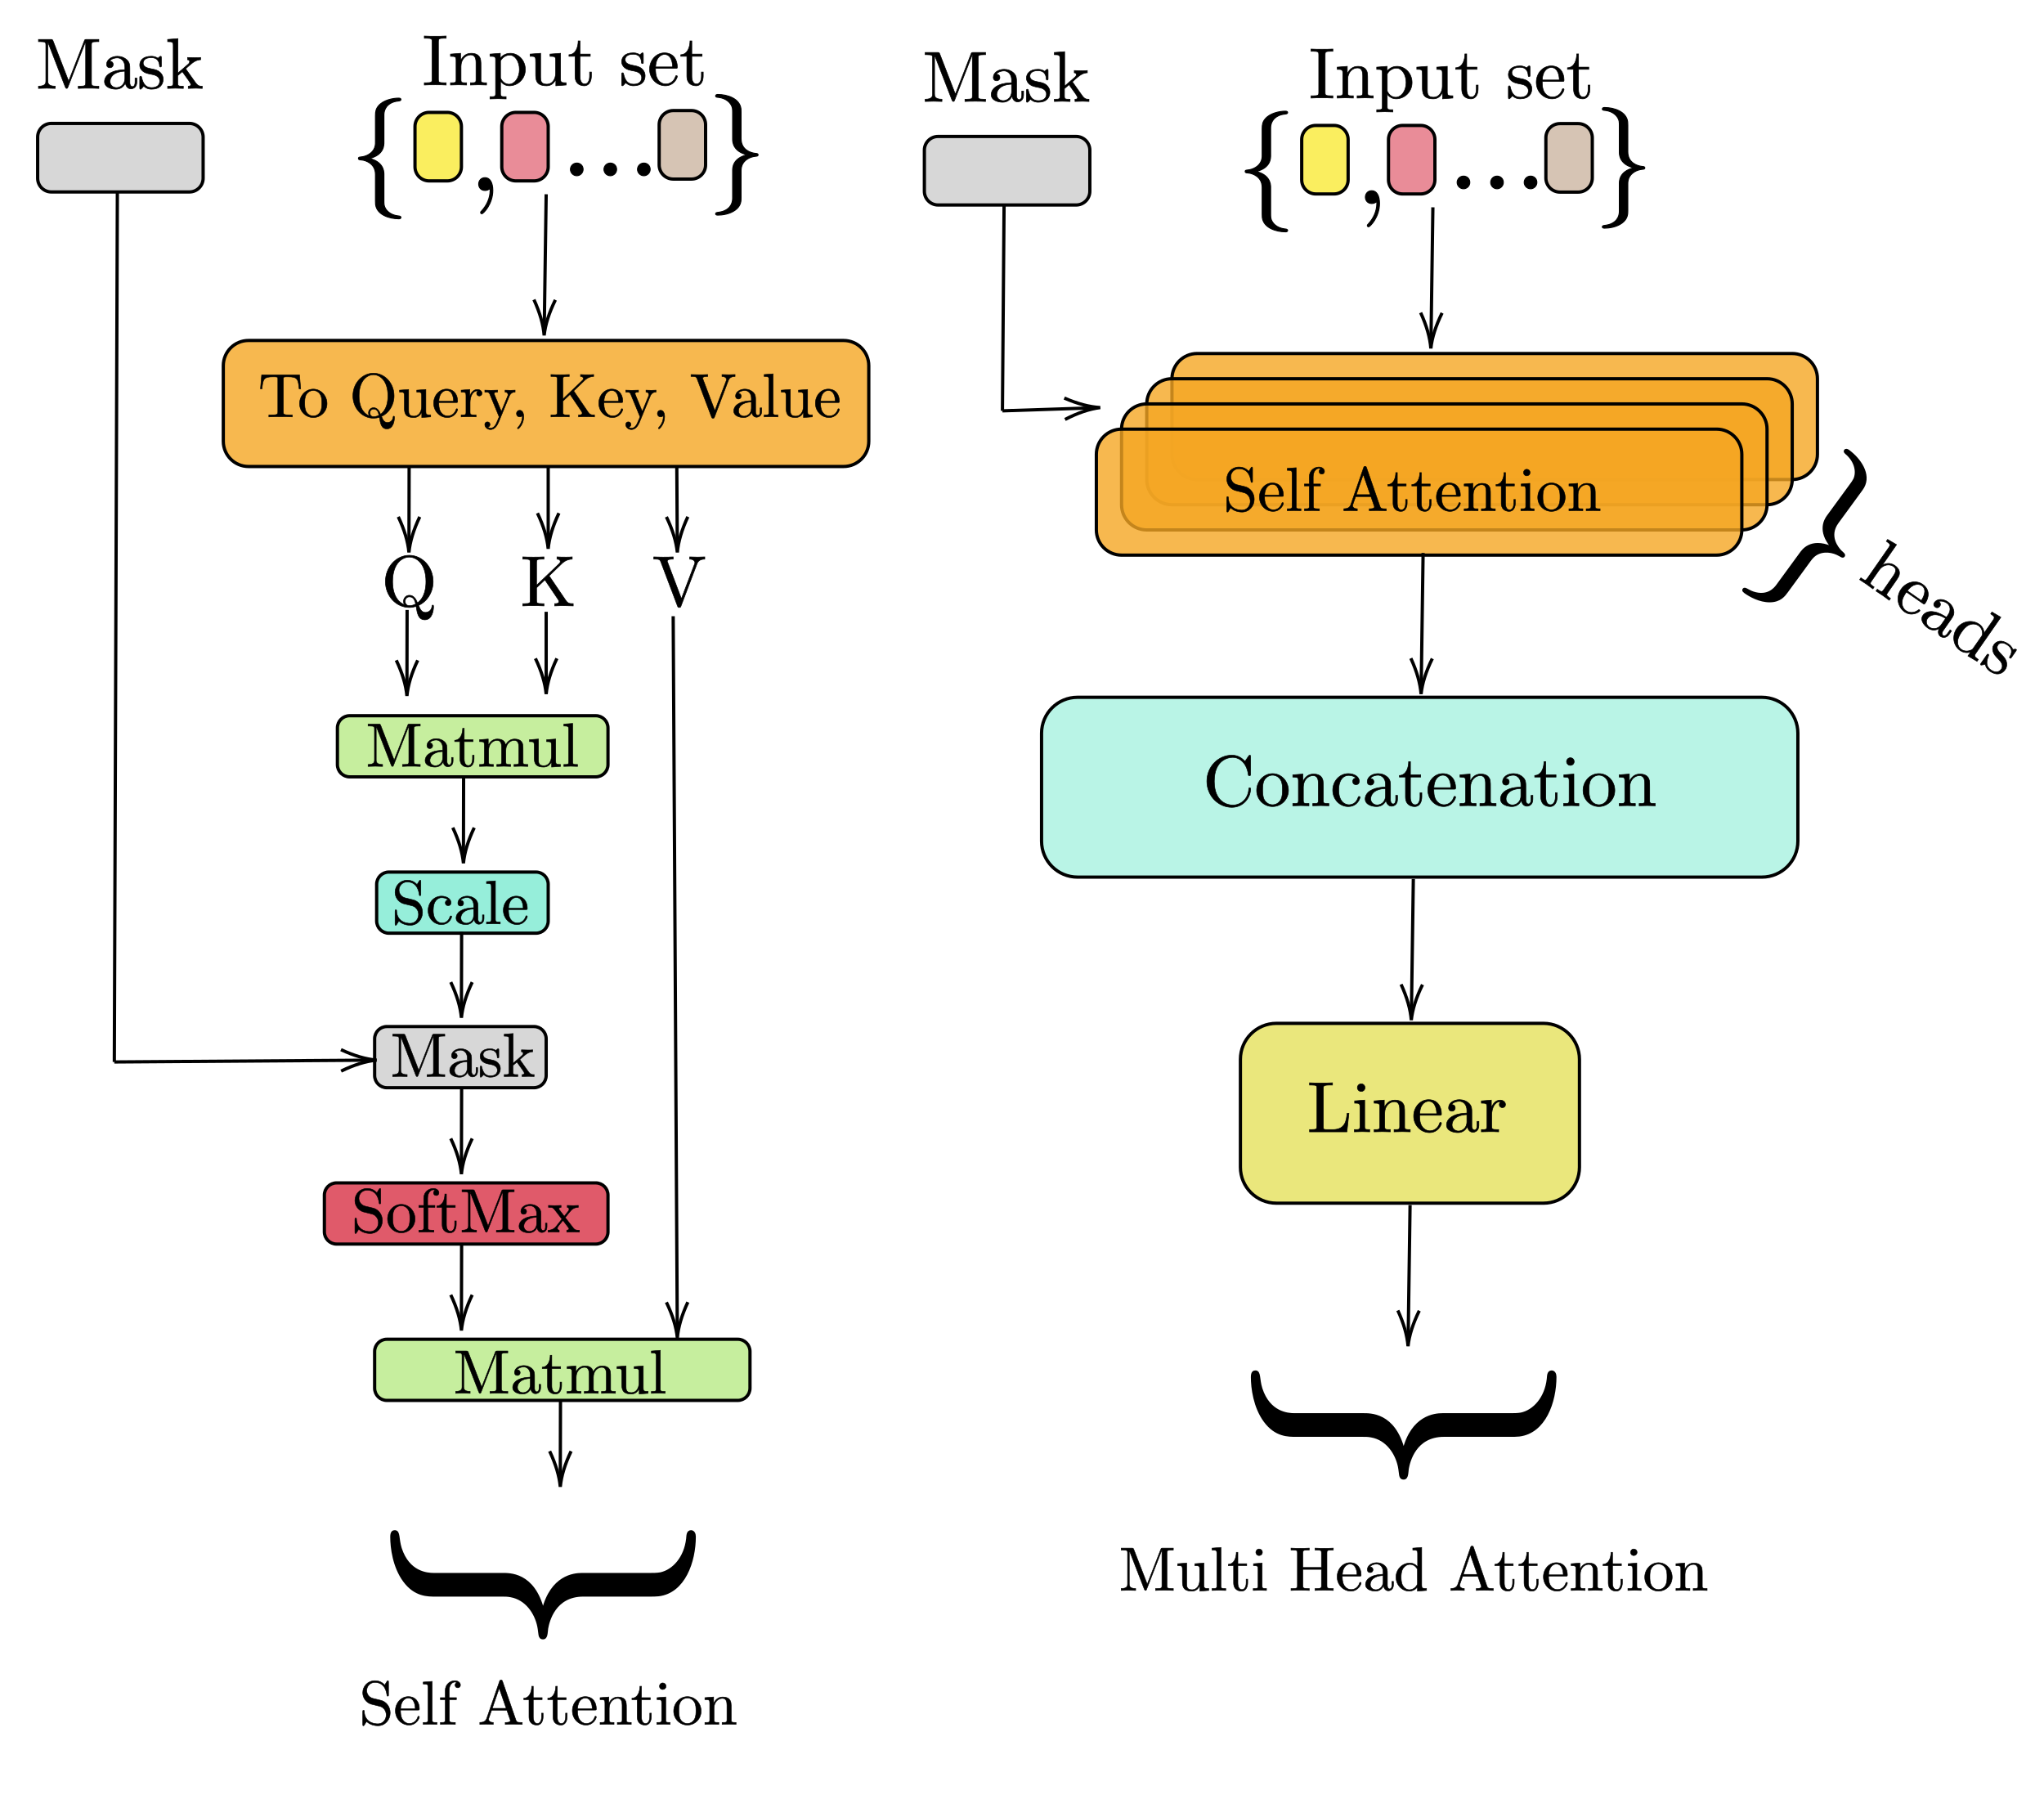 ﻿<svg xmlns="http://www.w3.org/2000/svg" xmlns:xlink="http://www.w3.org/1999/xlink" x="0" y="0" width="627" height="553.328" style="
        width:627px;
        height:553.328px;
        background: transparent;
        fill: none;
">
        
        
        <svg xmlns="http://www.w3.org/2000/svg" class="role-diagram-draw-area"><g class="shapes-region" style="stroke: black; fill: none;"><g class="composite-shape"><path class="real" d=" M11.55,42.06 C11.55,39.74 13.43,37.85 15.75,37.85 L58.1,37.85 C60.42,37.85 62.31,39.74 62.31,42.06 L62.31,54.66 C62.31,56.98 60.42,58.87 58.1,58.87 L15.75,58.87 C13.43,58.87 11.55,56.98 11.55,54.66 Z" style="stroke-width: 1; stroke: rgb(0, 0, 0); fill: rgb(155, 155, 155); fill-opacity: 0.4;"/></g><g class="composite-shape"><path class="real" d=" M68.5,112.15 C68.5,107.88 71.96,104.42 76.23,104.42 L258.77,104.42 C263.04,104.42 266.5,107.88 266.5,112.15 L266.5,135.34 C266.5,139.6 263.04,143.07 258.77,143.07 L76.23,143.07 C71.96,143.07 68.5,139.6 68.5,135.34 Z" style="stroke-width: 1; stroke: rgb(0, 0, 0); fill: rgb(245, 166, 35); fill-opacity: 0.8;"/></g><g class="arrow-line"><path class="connection real" stroke-dasharray="" d="  M125.5,143.07 L125.45,167.43" style="stroke: rgb(0, 0, 0); stroke-width: 1; fill: none; fill-opacity: 1;"/><g stroke="#000" transform="matrix(0.002,-1,1,0.002,125.444,169.432)" style="stroke: rgb(0, 0, 0); stroke-width: 1;"><path d=" M10.93,-3.29 Q4.96,-0.45 0,0 Q4.96,0.45 10.93,3.29"/></g></g><g class="arrow-line"><path class="connection real" stroke-dasharray="" d="  M168.16,143.07 L168.16,166.3" style="stroke: rgb(0, 0, 0); stroke-width: 1; fill: none; fill-opacity: 1;"/><g stroke="#000" transform="matrix(-1.8369701987210297e-16,-1,1,-1.8369701987210297e-16,168.156,168.304)" style="stroke: rgb(0, 0, 0); stroke-width: 1;"><path d=" M10.93,-3.29 Q4.96,-0.45 0,0 Q4.96,0.45 10.93,3.29"/></g></g><g class="arrow-line"><path class="connection real" stroke-dasharray="" d="  M207.61,143.07 L207.76,167.43" style="stroke: rgb(0, 0, 0); stroke-width: 1; fill: none; fill-opacity: 1;"/><g stroke="#000" transform="matrix(-0.006,-1,1,-0.006,207.773,169.432)" style="stroke: rgb(0, 0, 0); stroke-width: 1;"><path d=" M10.93,-3.29 Q4.96,-0.45 0,0 Q4.96,0.45 10.93,3.29"/></g></g><g class="composite-shape"><path class="real" d=" M103.5,223.25 C103.5,221.18 105.18,219.5 107.25,219.5 L182.75,219.5 C184.82,219.5 186.5,221.18 186.5,223.25 L186.5,234.5 C186.5,236.57 184.82,238.25 182.75,238.25 L107.25,238.25 C105.18,238.25 103.5,236.57 103.5,234.5 Z" style="stroke-width: 1; stroke: rgb(0, 0, 0); fill: rgb(184, 233, 134); fill-opacity: 0.8;"/></g><g class="arrow-line"><path class="connection real" stroke-dasharray="" d="  M167.54,187.63 L167.54,210.87" style="stroke: rgb(0, 0, 0); stroke-width: 1; fill: none; fill-opacity: 1;"/><g stroke="#000" transform="matrix(-1.8369701987210297e-16,-1,1,-1.8369701987210297e-16,167.537,212.868)" style="stroke: rgb(0, 0, 0); stroke-width: 1;"><path d=" M10.93,-3.29 Q4.96,-0.45 0,0 Q4.96,0.45 10.93,3.29"/></g></g><g class="arrow-line"><path class="connection real" stroke-dasharray="" d="  M124.88,187.07 L124.83,211.43" style="stroke: rgb(0, 0, 0); stroke-width: 1; fill: none; fill-opacity: 1;"/><g stroke="#000" transform="matrix(0.002,-1,1,0.002,124.825,213.433)" style="stroke: rgb(0, 0, 0); stroke-width: 1;"><path d=" M10.93,-3.29 Q4.96,-0.45 0,0 Q4.96,0.45 10.93,3.29"/></g></g><g class="arrow-line"><path class="connection real" stroke-dasharray="" d="  M142.21,238.4 L142.16,262.77" style="stroke: rgb(0, 0, 0); stroke-width: 1; fill: none; fill-opacity: 1;"/><g stroke="#000" transform="matrix(0.002,-1,1,0.002,142.158,264.767)" style="stroke: rgb(0, 0, 0); stroke-width: 1;"><path d=" M10.93,-3.29 Q4.96,-0.45 0,0 Q4.96,0.45 10.93,3.29"/></g></g><g class="composite-shape"><path class="real" d=" M115.54,271.2 C115.54,269.13 117.22,267.45 119.29,267.45 L164.41,267.45 C166.48,267.45 168.16,269.13 168.16,271.2 L168.16,282.45 C168.16,284.52 166.48,286.2 164.41,286.2 L119.29,286.2 C117.22,286.2 115.54,284.52 115.54,282.45 Z" style="stroke-width: 1; stroke: rgb(0, 0, 0); fill: rgb(80, 227, 194); fill-opacity: 0.6;"/></g><g class="composite-shape"><path class="real" d=" M114.92,318.58 C114.92,316.51 116.6,314.83 118.67,314.83 L163.79,314.83 C165.86,314.83 167.54,316.51 167.54,318.58 L167.54,329.84 C167.54,331.91 165.86,333.59 163.79,333.59 L118.67,333.59 C116.6,333.59 114.92,331.91 114.92,329.84 Z" style="stroke-width: 1; stroke: rgb(0, 0, 0); fill: rgb(155, 155, 155); fill-opacity: 0.4;"/></g><g class="arrow-line"><path class="connection real" stroke-dasharray="" d="  M141.6,285.79 L141.54,310.15" style="stroke: rgb(0, 0, 0); stroke-width: 1; fill: none; fill-opacity: 1;"/><g stroke="#000" transform="matrix(0.002,-1,1,0.002,141.539,312.152)" style="stroke: rgb(0, 0, 0); stroke-width: 1;"><path d=" M10.93,-3.29 Q4.96,-0.45 0,0 Q4.96,0.45 10.93,3.29"/></g></g><g class="arrow-line"><path class="connection real" stroke-dasharray="" d="  M36,58.87 L35.07,325.69" style="stroke: rgb(0, 0, 0); stroke-width: 1; fill: none; fill-opacity: 1;"/></g><g class="arrow-line"><path class="connection real" stroke-dasharray="" d="  M35.07,325.69 L113.54,325.14" style="stroke: rgb(0, 0, 0); stroke-width: 1; fill: none; fill-opacity: 1;"/><g stroke="#000" transform="matrix(-1,0.007,-0.007,-1,115.54,325.126)" style="stroke: rgb(0, 0, 0); stroke-width: 1;"><path d=" M10.93,-3.29 Q4.96,-0.45 0,0 Q4.96,0.45 10.93,3.29"/></g></g><g class="composite-shape"><path class="real" d=" M99.5,366.53 C99.5,364.46 101.18,362.78 103.25,362.78 L182.75,362.78 C184.82,362.78 186.5,364.46 186.5,366.53 L186.5,377.79 C186.5,379.86 184.82,381.54 182.75,381.54 L103.25,381.54 C101.18,381.54 99.5,379.86 99.5,377.79 Z" style="stroke-width: 1; stroke: rgb(0, 0, 0); fill: rgb(208, 2, 27); fill-opacity: 0.65;"/></g><g class="arrow-line"><path class="connection real" stroke-dasharray="" d="  M141.6,333.73 L141.54,358.1" style="stroke: rgb(0, 0, 0); stroke-width: 1; fill: none; fill-opacity: 1;"/><g stroke="#000" transform="matrix(0.002,-1,1,0.002,141.539,360.101)" style="stroke: rgb(0, 0, 0); stroke-width: 1;"><path d=" M10.93,-3.29 Q4.96,-0.45 0,0 Q4.96,0.45 10.93,3.29"/></g></g><g class="composite-shape"><path class="real" d=" M114.92,414.48 C114.92,412.41 116.6,410.73 118.67,410.73 L226.31,410.73 C228.38,410.73 230.06,412.41 230.06,414.48 L230.06,425.74 C230.06,427.81 228.38,429.49 226.31,429.49 L118.67,429.49 C116.6,429.49 114.92,427.81 114.92,425.74 Z" style="stroke-width: 1; stroke: rgb(0, 0, 0); fill: rgb(184, 233, 134); fill-opacity: 0.8;"/></g><g class="arrow-line"><path class="connection real" stroke-dasharray="" d="  M141.6,381.68 L141.54,406.05" style="stroke: rgb(0, 0, 0); stroke-width: 1; fill: none; fill-opacity: 1;"/><g stroke="#000" transform="matrix(0.002,-1,1,0.002,141.539,408.051)" style="stroke: rgb(0, 0, 0); stroke-width: 1;"><path d=" M10.93,-3.29 Q4.96,-0.45 0,0 Q4.96,0.45 10.93,3.29"/></g></g><g class="arrow-line"><path class="connection real" stroke-dasharray="" d="  M206.5,188.99 L207.76,408.31" style="stroke: rgb(0, 0, 0); stroke-width: 1; fill: none; fill-opacity: 1;"/><g stroke="#000" transform="matrix(-0.006,-1,1,-0.006,207.773,410.307)" style="stroke: rgb(0, 0, 0); stroke-width: 1;"><path d=" M10.93,-3.29 Q4.96,-0.45 0,0 Q4.96,0.45 10.93,3.29"/></g></g><g class="composite-shape"><path class="real" d=" M127.3,38.8 C127.3,36.41 129.24,34.47 131.63,34.47 L137.21,34.47 C139.6,34.47 141.54,36.41 141.54,38.8 L141.54,51.15 C141.54,53.54 139.6,55.48 137.21,55.48 L131.63,55.48 C129.24,55.48 127.3,53.54 127.3,51.15 Z" style="stroke-width: 1; stroke: rgb(0, 0, 0); fill: rgb(248, 231, 28); fill-opacity: 0.7;"/></g><g class="composite-shape"><path class="real" d=" M153.92,38.8 C153.92,36.41 155.86,34.47 158.25,34.47 L163.82,34.47 C166.22,34.47 168.16,36.41 168.16,38.8 L168.16,51.15 C168.16,53.54 166.22,55.48 163.82,55.48 L158.25,55.48 C155.86,55.48 153.92,53.54 153.92,51.15 Z" style="stroke-width: 1; stroke: rgb(0, 0, 0); fill: rgb(208, 2, 27); fill-opacity: 0.45;"/></g><g class="composite-shape"><path class="real" d=" M202.2,38.24 C202.2,35.85 204.14,33.91 206.53,33.91 L212.11,33.91 C214.5,33.91 216.44,35.85 216.44,38.24 L216.44,50.58 C216.44,52.98 214.5,54.92 212.11,54.92 L206.53,54.92 C204.14,54.92 202.2,52.98 202.2,50.58 Z" style="stroke-width: 1; stroke: rgb(0, 0, 0); fill: rgb(139, 87, 42); fill-opacity: 0.35;"/></g><g class="arrow-line"><path class="connection real" stroke-dasharray="" d="  M167.54,59.58 L166.95,100.87" style="stroke: rgb(0, 0, 0); stroke-width: 1; fill: none; fill-opacity: 1;"/><g stroke="#000" transform="matrix(0.014,-1,1,0.014,166.918,102.867)" style="stroke: rgb(0, 0, 0); stroke-width: 1;"><path d=" M10.93,-3.29 Q4.96,-0.45 0,0 Q4.96,0.45 10.93,3.29"/></g></g><g class="arrow-line"><path class="connection real" stroke-dasharray="" d="  M171.93,429.63 L171.87,454" style="stroke: rgb(0, 0, 0); stroke-width: 1; fill: none; fill-opacity: 1;"/><g stroke="#000" transform="matrix(0.002,-1,1,0.002,171.87,456)" style="stroke: rgb(0, 0, 0); stroke-width: 1;"><path d=" M10.93,-3.29 Q4.96,-0.45 0,0 Q4.96,0.45 10.93,3.29"/></g></g><g class="composite-shape"><path class="real" d=" M283.55,46.06 C283.55,43.74 285.43,41.85 287.75,41.85 L330.1,41.85 C332.42,41.85 334.31,43.74 334.31,46.06 L334.31,58.66 C334.31,60.98 332.42,62.87 330.1,62.87 L287.75,62.87 C285.43,62.87 283.55,60.98 283.55,58.66 Z" style="stroke-width: 1; stroke: rgb(0, 0, 0); fill: rgb(155, 155, 155); fill-opacity: 0.4;"/></g><g class="arrow-line"><path class="connection real" stroke-dasharray="" d="  M308,62.87 L307.5,126" style="stroke: rgb(0, 0, 0); stroke-width: 1; fill: none; fill-opacity: 1;"/></g><g class="arrow-line"><path class="connection real" stroke-dasharray="" d="  M307.5,126 L335.5,125.07" style="stroke: rgb(0, 0, 0); stroke-width: 1; fill: none; fill-opacity: 1;"/><g stroke="#000" transform="matrix(-0.999,0.033,-0.033,-0.999,337.5,125)" style="stroke: rgb(0, 0, 0); stroke-width: 1;"><path d=" M10.93,-3.29 Q4.96,-0.45 0,0 Q4.96,0.45 10.93,3.29"/></g></g><g class="composite-shape"><path class="real" d=" M399.3,42.8 C399.3,40.41 401.24,38.47 403.63,38.47 L409.21,38.47 C411.6,38.47 413.54,40.41 413.54,42.8 L413.54,55.15 C413.54,57.54 411.6,59.48 409.21,59.48 L403.63,59.48 C401.24,59.48 399.3,57.54 399.3,55.15 Z" style="stroke-width: 1; stroke: rgb(0, 0, 0); fill: rgb(248, 231, 28); fill-opacity: 0.7;"/></g><g class="composite-shape"><path class="real" d=" M425.92,42.8 C425.92,40.41 427.86,38.47 430.25,38.47 L435.82,38.47 C438.22,38.47 440.16,40.41 440.16,42.8 L440.16,55.15 C440.16,57.54 438.22,59.48 435.82,59.48 L430.25,59.48 C427.86,59.48 425.92,57.54 425.92,55.15 Z" style="stroke-width: 1; stroke: rgb(0, 0, 0); fill: rgb(208, 2, 27); fill-opacity: 0.45;"/></g><g class="composite-shape"><path class="real" d=" M474.2,42.24 C474.2,39.85 476.14,37.91 478.53,37.91 L484.11,37.91 C486.5,37.91 488.44,39.85 488.44,42.24 L488.44,54.58 C488.44,56.98 486.5,58.92 484.11,58.92 L478.53,58.92 C476.14,58.92 474.2,56.98 474.2,54.58 Z" style="stroke-width: 1; stroke: rgb(0, 0, 0); fill: rgb(139, 87, 42); fill-opacity: 0.35;"/></g><g class="arrow-line"><path class="connection real" stroke-dasharray="" d="  M439.54,63.58 L438.95,104.87" style="stroke: rgb(0, 0, 0); stroke-width: 1; fill: none; fill-opacity: 1;"/><g stroke="#000" transform="matrix(0.014,-1,1,0.014,438.918,106.867)" style="stroke: rgb(0, 0, 0); stroke-width: 1;"><path d=" M10.93,-3.29 Q4.96,-0.45 0,0 Q4.96,0.45 10.93,3.29"/></g></g><g class="composite-shape"><path class="real" d=" M359.5,116.15 C359.5,111.88 362.96,108.42 367.23,108.42 L549.77,108.42 C554.04,108.42 557.5,111.88 557.5,116.15 L557.5,139.34 C557.5,143.6 554.04,147.07 549.77,147.07 L367.23,147.07 C362.96,147.07 359.5,143.6 359.5,139.34 Z" style="stroke-width: 1; stroke: rgb(0, 0, 0); fill: rgb(245, 166, 35); fill-opacity: 0.8;"/></g><g class="composite-shape"><path class="real" d=" M351.77,123.88 C351.77,119.61 355.23,116.15 359.5,116.15 L542.04,116.15 C546.31,116.15 549.77,119.61 549.77,123.88 L549.77,147.07 C549.77,151.33 546.31,154.79 542.04,154.79 L359.5,154.79 C355.23,154.79 351.77,151.33 351.77,147.07 Z" style="stroke-width: 1; stroke: rgb(0, 0, 0); fill: rgb(245, 166, 35); fill-opacity: 0.8;"/></g><g class="composite-shape"><path class="real" d=" M344.04,131.61 C344.04,127.34 347.5,123.88 351.77,123.88 L534.31,123.88 C538.58,123.88 542.04,127.34 542.04,131.61 L542.04,154.79 C542.04,159.06 538.58,162.52 534.31,162.52 L351.77,162.52 C347.5,162.52 344.04,159.06 344.04,154.79 Z" style="stroke-width: 1; stroke: rgb(0, 0, 0); fill: rgb(245, 166, 35); fill-opacity: 0.8;"/></g><g class="composite-shape"><path class="real" d=" M336.31,139.34 C336.31,135.07 339.77,131.61 344.04,131.61 L526.58,131.61 C530.85,131.61 534.31,135.07 534.31,139.34 L534.31,162.52 C534.31,166.79 530.85,170.25 526.58,170.25 L344.04,170.25 C339.77,170.25 336.31,166.79 336.31,162.52 Z" style="stroke-width: 1; stroke: rgb(0, 0, 0); fill: rgb(245, 166, 35); fill-opacity: 0.8;"/></g><g class="arrow-line"><path class="connection real" stroke-dasharray="" d="  M436.54,169.58 L435.95,210.87" style="stroke: rgb(0, 0, 0); stroke-width: 1; fill: none; fill-opacity: 1;"/><g stroke="#000" transform="matrix(0.014,-1,1,0.014,435.918,212.867)" style="stroke: rgb(0, 0, 0); stroke-width: 1;"><path d=" M10.93,-3.29 Q4.96,-0.45 0,0 Q4.96,0.45 10.93,3.29"/></g></g><g class="composite-shape"><path class="real" d=" M319.5,224.88 C319.5,218.79 324.44,213.85 330.53,213.85 L540.47,213.85 C546.56,213.85 551.5,218.79 551.5,224.88 L551.5,257.97 C551.5,264.06 546.56,269 540.47,269 L330.53,269 C324.44,269 319.5,264.06 319.5,257.97 Z" style="stroke-width: 1; stroke: rgb(0, 0, 0); fill: rgb(80, 227, 194); fill-opacity: 0.4;"/></g><g class="arrow-line"><path class="connection real" stroke-dasharray="" d="  M433.54,269.58 L432.95,310.87" style="stroke: rgb(0, 0, 0); stroke-width: 1; fill: none; fill-opacity: 1;"/><g stroke="#000" transform="matrix(0.014,-1,1,0.014,432.918,312.867)" style="stroke: rgb(0, 0, 0); stroke-width: 1;"><path d=" M10.93,-3.29 Q4.96,-0.45 0,0 Q4.96,0.45 10.93,3.29"/></g></g><g class="composite-shape"><path class="real" d=" M380.5,324.88 C380.5,318.79 385.44,313.85 391.53,313.85 L473.47,313.85 C479.56,313.85 484.5,318.79 484.5,324.88 L484.5,357.97 C484.5,364.06 479.56,369 473.47,369 L391.53,369 C385.44,369 380.5,364.06 380.5,357.97 Z" style="stroke-width: 1; stroke: rgb(0, 0, 0); fill: rgb(226, 222, 74); fill-opacity: 0.72;"/></g><g class="arrow-line"><path class="connection real" stroke-dasharray="" d="  M432.54,369.58 L431.95,410.87" style="stroke: rgb(0, 0, 0); stroke-width: 1; fill: none; fill-opacity: 1;"/><g stroke="#000" transform="matrix(0.014,-1,1,0.014,431.918,412.867)" style="stroke: rgb(0, 0, 0); stroke-width: 1;"><path d=" M10.93,-3.29 Q4.96,-0.45 0,0 Q4.96,0.45 10.93,3.29"/></g></g><g/></g><g/><g/><g/></svg>
        <svg xmlns="http://www.w3.org/2000/svg" xmlns:xlink="http://www.w3.org/1999/xlink" width="625" height="551.328" style="width:625px;height:551.328px;font-family:Asana-Math, Asana;background:transparent;"><g><g><g><g transform="matrix(1,0,0,1,10.984,27.116)"><path transform="matrix(0.022,0,0,-0.022,0,0)" d="M37 0C72 1 121 3 154 3C187 3 236 1 271 0L271 31C168 31 168 78 168 105L168 644L169 644L410 22C415 9 420 0 430 0C441 0 444 8 448 19L694 652L695 652L695 78C695 42 693 31 616 31L592 31L592 0C629 3 697 3 736 3C775 3 842 3 879 0L879 31L855 31C778 31 776 42 776 78L776 605C776 641 778 652 855 652L879 652L879 683L710 683C684 683 684 682 677 664L458 101L241 661C232 683 229 683 206 683L37 683L37 652L61 652C138 652 140 641 140 605L140 105C140 78 140 31 37 31ZM958 95C958 14 1055 -11 1118 -11C1184 -11 1230 29 1249 76C1253 36 1280 -6 1327 -6C1348 -6 1409 8 1409 89L1409 145L1384 145L1384 89C1384 31 1359 25 1348 25C1315 25 1311 70 1311 75L1311 275C1311 317 1311 356 1275 393C1236 432 1186 448 1138 448C1056 448 987 401 987 335C987 305 1007 288 1033 288C1061 288 1079 308 1079 334C1079 346 1074 379 1028 380C1055 415 1104 426 1136 426C1185 426 1242 387 1242 298L1242 261C1191 258 1121 255 1058 225C983 191 958 139 958 95ZM1035 96C1035 151 1077 234 1242 240L1242 140C1242 45 1170 11 1125 11C1076 11 1035 46 1035 96ZM1449 13C1449 -4 1449 -11 1460 -11C1465 -11 1466 -10 1485 9C1487 11 1487 13 1505 32C1549 -10 1594 -11 1615 -11C1730 -11 1776 56 1776 128C1776 181 1746 211 1734 223C1701 255 1662 263 1620 271C1564 282 1497 295 1497 353C1497 388 1523 429 1609 429C1719 429 1724 339 1726 308C1727 299 1736 299 1738 299C1751 299 1751 304 1751 323L1751 424C1751 441 1751 448 1740 448C1735 448 1733 448 1720 436C1717 432 1707 423 1703 420C1665 448 1624 448 1609 448C1487 448 1449 381 1449 325C1449 290 1465 262 1492 240C1524 214 1552 208 1624 194C1646 190 1728 174 1728 102C1728 51 1693 11 1615 11C1531 11 1495 68 1476 153C1473 166 1472 170 1462 170C1449 170 1449 163 1449 145ZM1838 0C1871 1 1918 3 1947 3C1977 3 2017 2 2057 0L2057 31C1990 31 1979 31 1979 76L1979 179L2043 234C2120 128 2162 72 2162 54C2162 35 2145 31 2126 31L2126 0C2154 1 2213 3 2234 3C2263 3 2292 2 2321 0L2321 31C2284 31 2262 31 2224 84L2097 263C2096 265 2091 271 2091 274C2091 278 2162 338 2172 346C2235 397 2277 399 2298 400L2298 431C2269 428 2256 428 2228 428C2192 428 2130 430 2116 431L2116 400C2135 399 2145 388 2145 375C2145 355 2131 343 2123 336L1982 214L1982 694L1838 683L1838 652C1908 652 1916 645 1916 596L1916 76C1916 31 1905 31 1838 31Z" stroke="rgb(0,0,0)" stroke-opacity="1" stroke-width="8" fill="rgb(0,0,0)" fill-opacity="1"></path></g></g></g></g><g><g><g><g transform="matrix(1,0,0,1,129.539,26.069)"><path transform="matrix(0.022,0,0,-0.022,0,0)" d="M28 0C63 3 142 3 180 3C219 3 298 3 333 0L333 31L307 31C228 31 225 42 225 78L225 605C225 641 228 652 307 652L333 652L333 683C298 680 219 680 181 680C142 680 63 680 28 683L28 652L54 652C133 652 136 641 136 605L136 78C136 42 133 31 54 31L28 31ZM393 0C428 1 479 3 506 3C532 3 584 1 618 0L618 31C551 31 540 31 540 76L540 260C540 364 611 420 675 420C738 420 749 366 749 309L749 76C749 31 738 31 671 31L671 0C706 1 757 3 784 3C810 3 862 1 896 0L896 31C844 31 819 31 818 61L818 252C818 338 818 369 787 405C773 422 740 442 682 442C609 442 562 399 534 337L534 442L393 431L393 400C463 400 471 393 471 344L471 76C471 31 460 31 393 31ZM944 -163L944 -194C978 -193 1030 -191 1056 -191C1083 -191 1134 -193 1169 -194L1169 -163C1102 -163 1091 -163 1091 -118L1091 50L1091 59C1096 43 1138 -11 1214 -11C1333 -11 1437 87 1437 216C1437 343 1340 442 1228 442C1150 442 1108 398 1088 376L1088 442L944 431L944 400C1015 400 1022 394 1022 350L1022 -118C1022 -163 1011 -163 944 -163ZM1091 114L1091 337C1120 388 1169 417 1220 417C1293 417 1354 329 1354 216C1354 95 1284 11 1210 11C1170 11 1132 31 1105 72C1091 93 1091 94 1091 114ZM1503 400C1581 400 1581 397 1581 308L1581 158C1581 80 1581 -11 1733 -11C1789 -11 1833 17 1862 79L1862 -11L2006 0L2006 31C1936 31 1928 38 1928 87L1928 442L1781 431L1781 400C1851 400 1859 393 1859 344L1859 166C1859 79 1811 11 1738 11C1654 11 1650 58 1650 110L1650 442L1503 431ZM2045 400L2130 400L2130 124C2130 1 2223 -11 2259 -11C2330 -11 2358 60 2358 124L2358 181L2333 181L2333 126C2333 52 2303 14 2266 14C2199 14 2199 105 2199 122L2199 400L2342 400L2342 431L2199 431L2199 615L2174 615C2173 533 2143 426 2045 422ZM2780 13C2780 -4 2780 -11 2791 -11C2796 -11 2797 -10 2816 9C2818 11 2818 13 2836 32C2880 -10 2925 -11 2946 -11C3061 -11 3107 56 3107 128C3107 181 3077 211 3065 223C3032 255 2993 263 2951 271C2895 282 2828 295 2828 353C2828 388 2854 429 2940 429C3050 429 3055 339 3057 308C3058 299 3067 299 3069 299C3082 299 3082 304 3082 323L3082 424C3082 441 3082 448 3071 448C3066 448 3064 448 3051 436C3048 432 3038 423 3034 420C2996 448 2955 448 2940 448C2818 448 2780 381 2780 325C2780 290 2796 262 2823 240C2855 214 2883 208 2955 194C2977 190 3059 174 3059 102C3059 51 3024 11 2946 11C2862 11 2826 68 2807 153C2804 166 2803 170 2793 170C2780 170 2780 163 2780 145ZM3169 220C3169 86 3274 -11 3389 -11C3511 -11 3556 100 3556 119C3556 129 3548 131 3543 131C3534 131 3532 125 3530 117C3495 14 3405 14 3395 14C3345 14 3305 44 3282 81C3252 129 3252 195 3252 231L3531 231C3553 231 3556 231 3556 252C3556 351 3502 448 3377 448C3261 448 3169 345 3169 220ZM3253 252C3259 401 3343 426 3377 426C3480 426 3490 291 3490 252ZM3604 400L3689 400L3689 124C3689 1 3782 -11 3818 -11C3889 -11 3917 60 3917 124L3917 181L3892 181L3892 126C3892 52 3862 14 3825 14C3758 14 3758 105 3758 122L3758 400L3901 400L3901 431L3758 431L3758 615L3733 615C3732 533 3702 426 3604 422Z" stroke="rgb(0,0,0)" stroke-opacity="1" stroke-width="8" fill="rgb(0,0,0)" fill-opacity="1"></path></g></g></g></g><g><g><g><g transform="matrix(1,0,0,1,117,185.819)"><path transform="matrix(0.022,0,0,-0.022,0,0)" d="M56 339C56 137 207 -22 389 -22C420 -22 455 -16 484 -7C499 -102 513 -194 606 -194C708 -194 727 -61 727 -10C727 0 727 11 716 11C707 11 706 3 705 -7C699 -61 657 -91 614 -91C567 -91 542 -57 518 7C636 60 721 188 721 339C721 543 570 705 388 705C209 705 56 545 56 339ZM156 339C156 599 296 680 388 680C485 680 621 594 621 339C621 261 609 120 503 42C481 98 449 148 390 148C339 148 308 105 308 64C308 37 321 18 322 16C268 36 156 109 156 339ZM330 64C330 93 351 126 390 126C444 126 466 84 477 26C443 7 411 3 389 3C338 3 330 49 330 64Z" stroke="rgb(0,0,0)" stroke-opacity="1" stroke-width="8" fill="rgb(0,0,0)" fill-opacity="1"></path></g></g></g></g><g><g><g><g transform="matrix(1,0,0,1,159.641,185.819)"><path transform="matrix(0.022,0,0,-0.022,0,0)" d="M33 0C68 3 142 3 180 3C218 3 293 3 328 0L328 31L304 31C227 31 225 42 225 78L225 253L341 363L522 95C528 86 537 73 537 61C537 31 498 31 478 31L478 0C513 3 583 3 621 3C656 3 694 2 736 0L736 31C682 31 661 35 631 79L400 419L580 592C588 600 641 651 722 652L722 683C696 680 664 680 637 680C601 680 544 680 510 683L510 652C550 651 556 628 556 619C556 603 546 593 538 586L225 287L225 605C225 641 227 652 304 652L328 652L328 683C293 680 219 680 181 680C143 680 68 680 33 683L33 652L57 652C134 652 136 641 136 605L136 78C136 42 134 31 57 31L33 31Z" stroke="rgb(0,0,0)" stroke-opacity="1" stroke-width="8" fill="rgb(0,0,0)" fill-opacity="1"></path></g></g></g></g><g><g><g><g transform="matrix(1,0,0,1,200.133,185.819)"><path transform="matrix(0.022,0,0,-0.022,0,0)" d="M19 652C84 652 103 652 117 614L349 0C356 -19 361 -22 374 -22C391 -22 393 -17 398 -3L621 585C635 622 662 651 730 652L730 683C699 681 659 680 633 680C603 680 545 682 519 683L519 652C571 651 592 625 592 602C592 594 589 588 587 582L404 100L213 605C207 619 207 621 207 623C207 652 264 652 289 652L289 683C253 680 184 680 146 680C98 680 55 682 19 683Z" stroke="rgb(0,0,0)" stroke-opacity="1" stroke-width="8" fill="rgb(0,0,0)" fill-opacity="1"></path></g></g></g></g><g><g><g><g transform="matrix(1,0,0,1,107.258,57.85)"><path transform="matrix(0.037,0,0,-0.037,0,0)" d="M73 250C73 237 91 239 105 237C127 234 214 212 214 117L214 -102C214 -112 214 -121 215 -131C225 -215 325 -250 408 -250C417 -250 425 -247 425 -239C425 -227 409 -227 401 -226C338 -219 295 -180 286 -137C284 -125 284 -113 284 -101L284 121C284 147 277 222 165 250C287 281 284 363 284 385L284 610C284 633 289 694 369 720C398 729 425 723 425 739C425 744 421 750 407 750C358 750 279 734 239 686C219 662 214 641 214 604L214 386C214 376 214 367 212 357C203 305 155 274 111 265C86 260 73 264 73 250Z" stroke="rgb(0,0,0)" stroke-opacity="1" stroke-width="8" fill="rgb(0,0,0)" fill-opacity="1"></path></g></g></g></g><g><g><g><g transform="matrix(1,0,0,1,216.82,56.725)"><path transform="matrix(0.037,0,0,-0.037,0,0)" d="M73 -239C73 -244 75 -250 91 -250C127 -250 190 -242 236 -208C285 -172 284 -130 284 -104L284 114C284 124 284 133 286 143C295 195 342 226 386 235C410 240 425 236 425 250C425 262 407 261 393 263C370 267 284 287 284 383L284 602C284 612 284 621 283 631C273 715 173 750 90 750C81 750 73 746 73 738C73 726 89 727 97 726C160 719 203 680 212 637C214 625 214 613 214 601L214 378C214 352 221 278 333 250C210 219 214 138 214 115L214 -110C214 -133 209 -194 129 -220C97 -230 73 -224 73 -239Z" stroke="rgb(0,0,0)" stroke-opacity="1" stroke-width="8" fill="rgb(0,0,0)" fill-opacity="1"></path></g></g></g></g><g><g><g><g transform="matrix(1,0,0,1,171.836,53.897)"><path transform="matrix(0.037,0,0,-0.037,0,0)" d="M85 53C85 26 107 0 138 0C164 0 190 22 190 53C190 84 166 105 138 105C107 105 85 80 85 53ZM363 53C363 26 385 0 416 0C442 0 468 22 468 53C468 84 444 105 416 105C385 105 363 80 363 53ZM641 53C641 26 663 0 694 0C720 0 746 22 746 53C746 84 722 105 694 105C663 105 641 80 641 53Z" stroke="rgb(0,0,0)" stroke-opacity="1" stroke-width="8" fill="rgb(0,0,0)" fill-opacity="1"></path></g></g></g></g><g><g><g><g transform="matrix(1,0,0,1,143.656,58.413)"><path transform="matrix(0.037,0,0,-0.037,0,0)" d="M86 53C86 27 103 0 139 0C155 0 167 6 177 14L179 16C180 16 181 15 181 1C181 -63 153 -124 109 -171C103 -177 102 -178 102 -182C102 -189 107 -193 112 -193C124 -193 203 -114 203 1C203 65 179 106 139 106C104 106 86 79 86 53Z" stroke="rgb(0,0,0)" stroke-opacity="1" stroke-width="8" fill="rgb(0,0,0)" fill-opacity="1"></path></g></g></g></g><g><g><g><g transform="matrix(1,0,0,1,79.219,127.846)"><path transform="matrix(0.019,0,0,-0.019,0,0)" d="M36 452L61 452C75 613 90 646 241 646C259 646 285 646 295 644C316 640 316 629 316 606L316 79C316 45 316 31 211 31L171 31L171 0C212 3 314 3 360 3C406 3 509 3 550 0L550 31L510 31C405 31 405 45 405 79L405 606C405 626 405 640 423 644C434 646 461 646 480 646C631 646 646 613 660 452L685 452L666 677L55 677ZM667 214C667 85 771 -11 888 -11C1009 -11 1110 87 1110 214C1110 342 1010 448 889 448C764 448 667 339 667 214ZM750 222C750 261 750 315 774 359C801 405 848 426 888 426C932 426 975 404 1001 361C1027 318 1027 260 1027 222C1027 186 1027 132 1005 88C983 43 939 14 889 14C846 14 802 35 775 81C750 125 750 186 750 222ZM1528 339C1528 137 1679 -22 1861 -22C1892 -22 1927 -16 1956 -7C1971 -102 1985 -194 2078 -194C2180 -194 2199 -61 2199 -10C2199 0 2199 11 2188 11C2179 11 2178 3 2177 -7C2171 -61 2129 -91 2086 -91C2039 -91 2014 -57 1990 7C2108 60 2193 188 2193 339C2193 543 2042 705 1860 705C1681 705 1528 545 1528 339ZM1628 339C1628 599 1768 680 1860 680C1957 680 2093 594 2093 339C2093 261 2081 120 1975 42C1953 98 1921 148 1862 148C1811 148 1780 105 1780 64C1780 37 1793 18 1794 16C1740 36 1628 109 1628 339ZM1802 64C1802 93 1823 126 1862 126C1916 126 1938 84 1949 26C1915 7 1883 3 1861 3C1810 3 1802 49 1802 64ZM2281 400C2359 400 2359 397 2359 308L2359 158C2359 80 2359 -11 2511 -11C2567 -11 2611 17 2640 79L2640 -11L2784 0L2784 31C2714 31 2706 38 2706 87L2706 442L2559 431L2559 400C2629 400 2637 393 2637 344L2637 166C2637 79 2589 11 2516 11C2432 11 2428 58 2428 110L2428 442L2281 431ZM2832 220C2832 86 2937 -11 3052 -11C3174 -11 3219 100 3219 119C3219 129 3211 131 3206 131C3197 131 3195 125 3193 117C3158 14 3068 14 3058 14C3008 14 2968 44 2945 81C2915 129 2915 195 2915 231L3194 231C3216 231 3219 231 3219 252C3219 351 3165 448 3040 448C2924 448 2832 345 2832 220ZM2916 252C2922 401 3006 426 3040 426C3143 426 3153 291 3153 252ZM3276 0C3315 1 3362 3 3390 3C3430 3 3477 3 3517 0L3517 31L3496 31C3422 31 3420 42 3420 78L3420 232C3420 331 3462 420 3538 420C3545 420 3547 420 3549 419C3546 418 3526 406 3526 380C3526 352 3547 337 3569 337C3587 337 3612 349 3612 381C3612 413 3581 442 3538 442C3465 442 3429 375 3415 332L3415 442L3276 431L3276 400C3346 400 3354 393 3354 344L3354 76C3354 31 3343 31 3276 31ZM3658 -124C3658 -169 3700 -205 3750 -205C3813 -205 3854 -148 3878 -91L4054 336C4080 399 4131 400 4147 400L4147 431C4124 429 4095 428 4072 428C4054 428 4007 430 3985 431L3985 400C4016 399 4032 382 4032 357C4032 347 4031 345 4026 333L3925 87L3814 356C3810 366 3808 370 3808 374C3808 400 3845 400 3864 400L3864 431C3838 430 3772 428 3755 428C3728 428 3688 429 3658 431L3658 400C3706 400 3725 400 3739 365L3889 0C3884 -13 3870 -46 3864 -59C3842 -114 3814 -183 3750 -183C3745 -183 3722 -183 3703 -165C3734 -161 3742 -139 3742 -123C3742 -97 3723 -81 3700 -81C3680 -81 3658 -94 3658 -124ZM4169 53C4169 27 4186 0 4222 0C4238 0 4250 6 4260 14L4262 16C4263 16 4264 15 4264 1C4264 -63 4236 -124 4192 -171C4186 -177 4185 -178 4185 -182C4185 -189 4190 -193 4195 -193C4207 -193 4286 -114 4286 1C4286 65 4262 106 4222 106C4187 106 4169 79 4169 53ZM4726 0C4761 3 4835 3 4873 3C4911 3 4986 3 5021 0L5021 31L4997 31C4920 31 4918 42 4918 78L4918 253L5034 363L5215 95C5221 86 5230 73 5230 61C5230 31 5191 31 5171 31L5171 0C5206 3 5276 3 5314 3C5349 3 5387 2 5429 0L5429 31C5375 31 5354 35 5324 79L5093 419L5273 592C5281 600 5334 651 5415 652L5415 683C5389 680 5357 680 5330 680C5294 680 5237 680 5203 683L5203 652C5243 651 5249 628 5249 619C5249 603 5239 593 5231 586L4918 287L4918 605C4918 641 4920 652 4997 652L5021 652L5021 683C4986 680 4912 680 4874 680C4836 680 4761 680 4726 683L4726 652L4750 652C4827 652 4829 641 4829 605L4829 78C4829 42 4827 31 4750 31L4726 31ZM5498 220C5498 86 5603 -11 5718 -11C5840 -11 5885 100 5885 119C5885 129 5877 131 5872 131C5863 131 5861 125 5859 117C5824 14 5734 14 5724 14C5674 14 5634 44 5611 81C5581 129 5581 195 5581 231L5860 231C5882 231 5885 231 5885 252C5885 351 5831 448 5706 448C5590 448 5498 345 5498 220ZM5582 252C5588 401 5672 426 5706 426C5809 426 5819 291 5819 252ZM5933 -124C5933 -169 5975 -205 6025 -205C6088 -205 6129 -148 6153 -91L6329 336C6355 399 6406 400 6422 400L6422 431C6399 429 6370 428 6347 428C6329 428 6282 430 6260 431L6260 400C6291 399 6307 382 6307 357C6307 347 6306 345 6301 333L6200 87L6089 356C6085 366 6083 370 6083 374C6083 400 6120 400 6139 400L6139 431C6113 430 6047 428 6030 428C6003 428 5963 429 5933 431L5933 400C5981 400 6000 400 6014 365L6164 0C6159 -13 6145 -46 6139 -59C6117 -114 6089 -183 6025 -183C6020 -183 5997 -183 5978 -165C6009 -161 6017 -139 6017 -123C6017 -97 5998 -81 5975 -81C5955 -81 5933 -94 5933 -124ZM6444 53C6444 27 6461 0 6497 0C6513 0 6525 6 6535 14L6537 16C6538 16 6539 15 6539 1C6539 -63 6511 -124 6467 -171C6461 -177 6460 -178 6460 -182C6460 -189 6465 -193 6470 -193C6482 -193 6561 -114 6561 1C6561 65 6537 106 6497 106C6462 106 6444 79 6444 53ZM6987 652C7052 652 7071 652 7085 614L7317 0C7324 -19 7329 -22 7342 -22C7359 -22 7361 -17 7366 -3L7589 585C7603 622 7630 651 7698 652L7698 683C7667 681 7627 680 7601 680C7571 680 7513 682 7487 683L7487 652C7539 651 7560 625 7560 602C7560 594 7557 588 7555 582L7372 100L7181 605C7175 619 7175 621 7175 623C7175 652 7232 652 7257 652L7257 683C7221 680 7152 680 7114 680C7066 680 7023 682 6987 683ZM7677 95C7677 14 7774 -11 7837 -11C7903 -11 7949 29 7968 76C7972 36 7999 -6 8046 -6C8067 -6 8128 8 8128 89L8128 145L8103 145L8103 89C8103 31 8078 25 8067 25C8034 25 8030 70 8030 75L8030 275C8030 317 8030 356 7994 393C7955 432 7905 448 7857 448C7775 448 7706 401 7706 335C7706 305 7726 288 7752 288C7780 288 7798 308 7798 334C7798 346 7793 379 7747 380C7774 415 7823 426 7855 426C7904 426 7961 387 7961 298L7961 261C7910 258 7840 255 7777 225C7702 191 7677 139 7677 95ZM7754 96C7754 151 7796 234 7961 240L7961 140C7961 45 7889 11 7844 11C7795 11 7754 46 7754 96ZM8168 0C8201 1 8254 3 8279 3C8304 3 8353 1 8390 0L8390 31C8323 31 8312 31 8312 76L8312 694L8168 683L8168 652C8238 652 8246 645 8246 596L8246 76C8246 31 8235 31 8168 31ZM8444 400C8522 400 8522 397 8522 308L8522 158C8522 80 8522 -11 8674 -11C8730 -11 8774 17 8803 79L8803 -11L8947 0L8947 31C8877 31 8869 38 8869 87L8869 442L8722 431L8722 400C8792 400 8800 393 8800 344L8800 166C8800 79 8752 11 8679 11C8595 11 8591 58 8591 110L8591 442L8444 431ZM8995 220C8995 86 9100 -11 9215 -11C9337 -11 9382 100 9382 119C9382 129 9374 131 9369 131C9360 131 9358 125 9356 117C9321 14 9231 14 9221 14C9171 14 9131 44 9108 81C9078 129 9078 195 9078 231L9357 231C9379 231 9382 231 9382 252C9382 351 9328 448 9203 448C9087 448 8995 345 8995 220ZM9079 252C9085 401 9169 426 9203 426C9306 426 9316 291 9316 252Z" stroke="rgb(0,0,0)" stroke-opacity="1" stroke-width="8" fill="rgb(0,0,0)" fill-opacity="1"></path></g></g></g></g><g><g><g><g transform="matrix(1,0,0,1,112.211,235.049)"><path transform="matrix(0.019,0,0,-0.019,0,0)" d="M37 0C72 1 121 3 154 3C187 3 236 1 271 0L271 31C168 31 168 78 168 105L168 644L169 644L410 22C415 9 420 0 430 0C441 0 444 8 448 19L694 652L695 652L695 78C695 42 693 31 616 31L592 31L592 0C629 3 697 3 736 3C775 3 842 3 879 0L879 31L855 31C778 31 776 42 776 78L776 605C776 641 778 652 855 652L879 652L879 683L710 683C684 683 684 682 677 664L458 101L241 661C232 683 229 683 206 683L37 683L37 652L61 652C138 652 140 641 140 605L140 105C140 78 140 31 37 31ZM958 95C958 14 1055 -11 1118 -11C1184 -11 1230 29 1249 76C1253 36 1280 -6 1327 -6C1348 -6 1409 8 1409 89L1409 145L1384 145L1384 89C1384 31 1359 25 1348 25C1315 25 1311 70 1311 75L1311 275C1311 317 1311 356 1275 393C1236 432 1186 448 1138 448C1056 448 987 401 987 335C987 305 1007 288 1033 288C1061 288 1079 308 1079 334C1079 346 1074 379 1028 380C1055 415 1104 426 1136 426C1185 426 1242 387 1242 298L1242 261C1191 258 1121 255 1058 225C983 191 958 139 958 95ZM1035 96C1035 151 1077 234 1242 240L1242 140C1242 45 1170 11 1125 11C1076 11 1035 46 1035 96ZM1435 400L1520 400L1520 124C1520 1 1613 -11 1649 -11C1720 -11 1748 60 1748 124L1748 181L1723 181L1723 126C1723 52 1693 14 1656 14C1589 14 1589 105 1589 122L1589 400L1732 400L1732 431L1589 431L1589 615L1564 615C1563 533 1533 426 1435 422ZM1836 0C1871 1 1922 3 1949 3C1975 3 2027 1 2061 0L2061 31C1994 31 1983 31 1983 76L1983 260C1983 364 2054 420 2118 420C2181 420 2192 366 2192 309L2192 76C2192 31 2181 31 2114 31L2114 0C2149 1 2200 3 2227 3C2253 3 2305 1 2339 0L2339 31C2272 31 2261 31 2261 76L2261 260C2261 364 2332 420 2396 420C2459 420 2470 366 2470 309L2470 76C2470 31 2459 31 2392 31L2392 0C2427 1 2478 3 2505 3C2531 3 2583 1 2617 0L2617 31C2565 31 2540 31 2539 61L2539 252C2539 338 2539 369 2508 405C2494 422 2461 442 2403 442C2319 442 2275 382 2258 344C2244 431 2170 442 2125 442C2052 442 2005 399 1977 337L1977 442L1836 431L1836 400C1906 400 1914 393 1914 344L1914 76C1914 31 1903 31 1836 31ZM2641 400C2719 400 2719 397 2719 308L2719 158C2719 80 2719 -11 2871 -11C2927 -11 2971 17 3000 79L3000 -11L3144 0L3144 31C3074 31 3066 38 3066 87L3066 442L2919 431L2919 400C2989 400 2997 393 2997 344L2997 166C2997 79 2949 11 2876 11C2792 11 2788 58 2788 110L2788 442L2641 431ZM3197 0C3230 1 3283 3 3308 3C3333 3 3382 1 3419 0L3419 31C3352 31 3341 31 3341 76L3341 694L3197 683L3197 652C3267 652 3275 645 3275 596L3275 76C3275 31 3264 31 3197 31Z" stroke="rgb(0,0,0)" stroke-opacity="1" stroke-width="8" fill="rgb(0,0,0)" fill-opacity="1"></path></g></g></g></g><g><g><g><g transform="matrix(1,0,0,1,120.125,283.346)"><path transform="matrix(0.019,0,0,-0.019,0,0)" d="M56 2C56 -15 56 -22 67 -22C74 -22 75 -20 82 -9C82 -8 85 -5 118 48C149 14 213 -22 302 -22C419 -22 499 76 499 186C499 286 433 368 349 388L221 419C159 434 120 488 120 546C120 616 174 677 252 677C419 677 441 513 447 468C448 462 448 456 459 456C472 456 472 461 472 480L472 681C472 698 472 705 461 705C454 705 453 704 446 692L411 635C381 664 340 705 251 705C140 705 56 617 56 511C56 428 109 355 187 328C198 324 249 312 319 295C346 288 376 281 404 244C425 218 435 185 435 152C435 81 385 9 301 9C272 9 196 14 143 63C85 117 82 181 81 217C80 227 72 227 69 227C56 227 56 220 56 202ZM589 216C589 88 688 -11 804 -11C938 -11 970 109 970 119C970 129 960 129 957 129C948 129 946 125 944 119C915 26 850 14 813 14C760 14 672 57 672 218C672 381 754 423 807 423C816 423 879 422 914 386C873 383 867 353 867 340C867 314 885 294 913 294C939 294 959 311 959 341C959 409 883 448 806 448C681 448 589 340 589 216ZM1041 95C1041 14 1138 -11 1201 -11C1267 -11 1313 29 1332 76C1336 36 1363 -6 1410 -6C1431 -6 1492 8 1492 89L1492 145L1467 145L1467 89C1467 31 1442 25 1431 25C1398 25 1394 70 1394 75L1394 275C1394 317 1394 356 1358 393C1319 432 1269 448 1221 448C1139 448 1070 401 1070 335C1070 305 1090 288 1116 288C1144 288 1162 308 1162 334C1162 346 1157 379 1111 380C1138 415 1187 426 1219 426C1268 426 1325 387 1325 298L1325 261C1274 258 1204 255 1141 225C1066 191 1041 139 1041 95ZM1118 96C1118 151 1160 234 1325 240L1325 140C1325 45 1253 11 1208 11C1159 11 1118 46 1118 96ZM1532 0C1565 1 1618 3 1643 3C1668 3 1717 1 1754 0L1754 31C1687 31 1676 31 1676 76L1676 694L1532 683L1532 652C1602 652 1610 645 1610 596L1610 76C1610 31 1599 31 1532 31ZM1804 220C1804 86 1909 -11 2024 -11C2146 -11 2191 100 2191 119C2191 129 2183 131 2178 131C2169 131 2167 125 2165 117C2130 14 2040 14 2030 14C1980 14 1940 44 1917 81C1887 129 1887 195 1887 231L2166 231C2188 231 2191 231 2191 252C2191 351 2137 448 2012 448C1896 448 1804 345 1804 220ZM1888 252C1894 401 1978 426 2012 426C2115 426 2125 291 2125 252Z" stroke="rgb(0,0,0)" stroke-opacity="1" stroke-width="8" fill="rgb(0,0,0)" fill-opacity="1"></path></g></g></g></g><g><g><g><g transform="matrix(1,0,0,1,119.75,330.159)"><path transform="matrix(0.019,0,0,-0.019,0,0)" d="M37 0C72 1 121 3 154 3C187 3 236 1 271 0L271 31C168 31 168 78 168 105L168 644L169 644L410 22C415 9 420 0 430 0C441 0 444 8 448 19L694 652L695 652L695 78C695 42 693 31 616 31L592 31L592 0C629 3 697 3 736 3C775 3 842 3 879 0L879 31L855 31C778 31 776 42 776 78L776 605C776 641 778 652 855 652L879 652L879 683L710 683C684 683 684 682 677 664L458 101L241 661C232 683 229 683 206 683L37 683L37 652L61 652C138 652 140 641 140 605L140 105C140 78 140 31 37 31ZM958 95C958 14 1055 -11 1118 -11C1184 -11 1230 29 1249 76C1253 36 1280 -6 1327 -6C1348 -6 1409 8 1409 89L1409 145L1384 145L1384 89C1384 31 1359 25 1348 25C1315 25 1311 70 1311 75L1311 275C1311 317 1311 356 1275 393C1236 432 1186 448 1138 448C1056 448 987 401 987 335C987 305 1007 288 1033 288C1061 288 1079 308 1079 334C1079 346 1074 379 1028 380C1055 415 1104 426 1136 426C1185 426 1242 387 1242 298L1242 261C1191 258 1121 255 1058 225C983 191 958 139 958 95ZM1035 96C1035 151 1077 234 1242 240L1242 140C1242 45 1170 11 1125 11C1076 11 1035 46 1035 96ZM1449 13C1449 -4 1449 -11 1460 -11C1465 -11 1466 -10 1485 9C1487 11 1487 13 1505 32C1549 -10 1594 -11 1615 -11C1730 -11 1776 56 1776 128C1776 181 1746 211 1734 223C1701 255 1662 263 1620 271C1564 282 1497 295 1497 353C1497 388 1523 429 1609 429C1719 429 1724 339 1726 308C1727 299 1736 299 1738 299C1751 299 1751 304 1751 323L1751 424C1751 441 1751 448 1740 448C1735 448 1733 448 1720 436C1717 432 1707 423 1703 420C1665 448 1624 448 1609 448C1487 448 1449 381 1449 325C1449 290 1465 262 1492 240C1524 214 1552 208 1624 194C1646 190 1728 174 1728 102C1728 51 1693 11 1615 11C1531 11 1495 68 1476 153C1473 166 1472 170 1462 170C1449 170 1449 163 1449 145ZM1838 0C1871 1 1918 3 1947 3C1977 3 2017 2 2057 0L2057 31C1990 31 1979 31 1979 76L1979 179L2043 234C2120 128 2162 72 2162 54C2162 35 2145 31 2126 31L2126 0C2154 1 2213 3 2234 3C2263 3 2292 2 2321 0L2321 31C2284 31 2262 31 2224 84L2097 263C2096 265 2091 271 2091 274C2091 278 2162 338 2172 346C2235 397 2277 399 2298 400L2298 431C2269 428 2256 428 2228 428C2192 428 2130 430 2116 431L2116 400C2135 399 2145 388 2145 375C2145 355 2131 343 2123 336L1982 214L1982 694L1838 683L1838 652C1908 652 1916 645 1916 596L1916 76C1916 31 1905 31 1838 31Z" stroke="rgb(0,0,0)" stroke-opacity="1" stroke-width="8" fill="rgb(0,0,0)" fill-opacity="1"></path></g></g></g></g><g><g><g><g transform="matrix(1,0,0,1,107.812,377.877)"><path transform="matrix(0.019,0,0,-0.019,0,0)" d="M56 2C56 -15 56 -22 67 -22C74 -22 75 -20 82 -9C82 -8 85 -5 118 48C149 14 213 -22 302 -22C419 -22 499 76 499 186C499 286 433 368 349 388L221 419C159 434 120 488 120 546C120 616 174 677 252 677C419 677 441 513 447 468C448 462 448 456 459 456C472 456 472 461 472 480L472 681C472 698 472 705 461 705C454 705 453 704 446 692L411 635C381 664 340 705 251 705C140 705 56 617 56 511C56 428 109 355 187 328C198 324 249 312 319 295C346 288 376 281 404 244C425 218 435 185 435 152C435 81 385 9 301 9C272 9 196 14 143 63C85 117 82 181 81 217C80 227 72 227 69 227C56 227 56 220 56 202ZM583 214C583 85 687 -11 804 -11C925 -11 1026 87 1026 214C1026 342 926 448 805 448C680 448 583 339 583 214ZM666 222C666 261 666 315 690 359C717 405 764 426 804 426C848 426 891 404 917 361C943 318 943 260 943 222C943 186 943 132 921 88C899 43 855 14 805 14C762 14 718 35 691 81C666 125 666 186 666 222ZM1088 400L1167 400L1167 76C1167 31 1156 31 1089 31L1089 0C1128 1 1175 3 1203 3C1243 3 1290 3 1330 0L1330 31L1309 31C1235 31 1233 42 1233 78L1233 400L1347 400L1347 431L1230 431L1230 547C1230 635 1278 683 1322 683C1325 683 1340 683 1355 676C1343 672 1325 659 1325 634C1325 611 1341 591 1368 591C1397 591 1412 611 1412 635C1412 672 1375 705 1322 705C1252 705 1167 652 1167 546L1167 431L1088 431ZM1379 400L1464 400L1464 124C1464 1 1557 -11 1593 -11C1664 -11 1692 60 1692 124L1692 181L1667 181L1667 126C1667 52 1637 14 1600 14C1533 14 1533 105 1533 122L1533 400L1676 400L1676 431L1533 431L1533 615L1508 615C1507 533 1477 426 1379 422ZM1785 0C1820 1 1869 3 1902 3C1935 3 1984 1 2019 0L2019 31C1916 31 1916 78 1916 105L1916 644L1917 644L2158 22C2163 9 2168 0 2178 0C2189 0 2192 8 2196 19L2442 652L2443 652L2443 78C2443 42 2441 31 2364 31L2340 31L2340 0C2377 3 2445 3 2484 3C2523 3 2590 3 2627 0L2627 31L2603 31C2526 31 2524 42 2524 78L2524 605C2524 641 2526 652 2603 652L2627 652L2627 683L2458 683C2432 683 2432 682 2425 664L2206 101L1989 661C1980 683 1977 683 1954 683L1785 683L1785 652L1809 652C1886 652 1888 641 1888 605L1888 105C1888 78 1888 31 1785 31ZM2706 95C2706 14 2803 -11 2866 -11C2932 -11 2978 29 2997 76C3001 36 3028 -6 3075 -6C3096 -6 3157 8 3157 89L3157 145L3132 145L3132 89C3132 31 3107 25 3096 25C3063 25 3059 70 3059 75L3059 275C3059 317 3059 356 3023 393C2984 432 2934 448 2886 448C2804 448 2735 401 2735 335C2735 305 2755 288 2781 288C2809 288 2827 308 2827 334C2827 346 2822 379 2776 380C2803 415 2852 426 2884 426C2933 426 2990 387 2990 298L2990 261C2939 258 2869 255 2806 225C2731 191 2706 139 2706 95ZM2783 96C2783 151 2825 234 2990 240L2990 140C2990 45 2918 11 2873 11C2824 11 2783 46 2783 96ZM3176 0C3202 2 3233 3 3259 3C3288 3 3330 1 3354 0L3354 31C3332 34 3325 47 3325 62C3325 84 3354 117 3415 189L3491 89C3499 78 3512 62 3512 56C3512 47 3503 32 3476 31L3476 0C3506 1 3562 3 3584 3C3611 3 3650 2 3680 0L3680 31C3626 31 3608 33 3585 62L3451 235C3481 273 3519 322 3543 348C3574 384 3615 399 3662 400L3662 431C3636 429 3606 428 3580 428C3550 428 3497 430 3484 431L3484 400C3505 398 3513 385 3513 369C3513 353 3503 340 3498 334L3436 256L3358 357C3349 367 3349 369 3349 375C3349 390 3364 399 3384 400L3384 431C3358 430 3292 428 3276 428C3255 428 3208 429 3181 431L3181 400C3251 400 3252 399 3299 339L3398 210L3304 91C3256 33 3197 31 3176 31Z" stroke="rgb(0,0,0)" stroke-opacity="1" stroke-width="8" fill="rgb(0,0,0)" fill-opacity="1"></path></g></g></g></g><g><g><g><g transform="matrix(1,0,0,1,139.07,427.315)"><path transform="matrix(0.019,0,0,-0.019,0,0)" d="M37 0C72 1 121 3 154 3C187 3 236 1 271 0L271 31C168 31 168 78 168 105L168 644L169 644L410 22C415 9 420 0 430 0C441 0 444 8 448 19L694 652L695 652L695 78C695 42 693 31 616 31L592 31L592 0C629 3 697 3 736 3C775 3 842 3 879 0L879 31L855 31C778 31 776 42 776 78L776 605C776 641 778 652 855 652L879 652L879 683L710 683C684 683 684 682 677 664L458 101L241 661C232 683 229 683 206 683L37 683L37 652L61 652C138 652 140 641 140 605L140 105C140 78 140 31 37 31ZM958 95C958 14 1055 -11 1118 -11C1184 -11 1230 29 1249 76C1253 36 1280 -6 1327 -6C1348 -6 1409 8 1409 89L1409 145L1384 145L1384 89C1384 31 1359 25 1348 25C1315 25 1311 70 1311 75L1311 275C1311 317 1311 356 1275 393C1236 432 1186 448 1138 448C1056 448 987 401 987 335C987 305 1007 288 1033 288C1061 288 1079 308 1079 334C1079 346 1074 379 1028 380C1055 415 1104 426 1136 426C1185 426 1242 387 1242 298L1242 261C1191 258 1121 255 1058 225C983 191 958 139 958 95ZM1035 96C1035 151 1077 234 1242 240L1242 140C1242 45 1170 11 1125 11C1076 11 1035 46 1035 96ZM1435 400L1520 400L1520 124C1520 1 1613 -11 1649 -11C1720 -11 1748 60 1748 124L1748 181L1723 181L1723 126C1723 52 1693 14 1656 14C1589 14 1589 105 1589 122L1589 400L1732 400L1732 431L1589 431L1589 615L1564 615C1563 533 1533 426 1435 422ZM1836 0C1871 1 1922 3 1949 3C1975 3 2027 1 2061 0L2061 31C1994 31 1983 31 1983 76L1983 260C1983 364 2054 420 2118 420C2181 420 2192 366 2192 309L2192 76C2192 31 2181 31 2114 31L2114 0C2149 1 2200 3 2227 3C2253 3 2305 1 2339 0L2339 31C2272 31 2261 31 2261 76L2261 260C2261 364 2332 420 2396 420C2459 420 2470 366 2470 309L2470 76C2470 31 2459 31 2392 31L2392 0C2427 1 2478 3 2505 3C2531 3 2583 1 2617 0L2617 31C2565 31 2540 31 2539 61L2539 252C2539 338 2539 369 2508 405C2494 422 2461 442 2403 442C2319 442 2275 382 2258 344C2244 431 2170 442 2125 442C2052 442 2005 399 1977 337L1977 442L1836 431L1836 400C1906 400 1914 393 1914 344L1914 76C1914 31 1903 31 1836 31ZM2641 400C2719 400 2719 397 2719 308L2719 158C2719 80 2719 -11 2871 -11C2927 -11 2971 17 3000 79L3000 -11L3144 0L3144 31C3074 31 3066 38 3066 87L3066 442L2919 431L2919 400C2989 400 2997 393 2997 344L2997 166C2997 79 2949 11 2876 11C2792 11 2788 58 2788 110L2788 442L2641 431ZM3197 0C3230 1 3283 3 3308 3C3333 3 3382 1 3419 0L3419 31C3352 31 3341 31 3341 76L3341 694L3197 683L3197 652C3267 652 3275 645 3275 596L3275 76C3275 31 3264 31 3197 31Z" stroke="rgb(0,0,0)" stroke-opacity="1" stroke-width="8" fill="rgb(0,0,0)" fill-opacity="1"></path></g></g></g></g><g><g><g><g transform="matrix(1,0,0,1,282.984,31.116)"><path transform="matrix(0.022,0,0,-0.022,0,0)" d="M37 0C72 1 121 3 154 3C187 3 236 1 271 0L271 31C168 31 168 78 168 105L168 644L169 644L410 22C415 9 420 0 430 0C441 0 444 8 448 19L694 652L695 652L695 78C695 42 693 31 616 31L592 31L592 0C629 3 697 3 736 3C775 3 842 3 879 0L879 31L855 31C778 31 776 42 776 78L776 605C776 641 778 652 855 652L879 652L879 683L710 683C684 683 684 682 677 664L458 101L241 661C232 683 229 683 206 683L37 683L37 652L61 652C138 652 140 641 140 605L140 105C140 78 140 31 37 31ZM958 95C958 14 1055 -11 1118 -11C1184 -11 1230 29 1249 76C1253 36 1280 -6 1327 -6C1348 -6 1409 8 1409 89L1409 145L1384 145L1384 89C1384 31 1359 25 1348 25C1315 25 1311 70 1311 75L1311 275C1311 317 1311 356 1275 393C1236 432 1186 448 1138 448C1056 448 987 401 987 335C987 305 1007 288 1033 288C1061 288 1079 308 1079 334C1079 346 1074 379 1028 380C1055 415 1104 426 1136 426C1185 426 1242 387 1242 298L1242 261C1191 258 1121 255 1058 225C983 191 958 139 958 95ZM1035 96C1035 151 1077 234 1242 240L1242 140C1242 45 1170 11 1125 11C1076 11 1035 46 1035 96ZM1449 13C1449 -4 1449 -11 1460 -11C1465 -11 1466 -10 1485 9C1487 11 1487 13 1505 32C1549 -10 1594 -11 1615 -11C1730 -11 1776 56 1776 128C1776 181 1746 211 1734 223C1701 255 1662 263 1620 271C1564 282 1497 295 1497 353C1497 388 1523 429 1609 429C1719 429 1724 339 1726 308C1727 299 1736 299 1738 299C1751 299 1751 304 1751 323L1751 424C1751 441 1751 448 1740 448C1735 448 1733 448 1720 436C1717 432 1707 423 1703 420C1665 448 1624 448 1609 448C1487 448 1449 381 1449 325C1449 290 1465 262 1492 240C1524 214 1552 208 1624 194C1646 190 1728 174 1728 102C1728 51 1693 11 1615 11C1531 11 1495 68 1476 153C1473 166 1472 170 1462 170C1449 170 1449 163 1449 145ZM1838 0C1871 1 1918 3 1947 3C1977 3 2017 2 2057 0L2057 31C1990 31 1979 31 1979 76L1979 179L2043 234C2120 128 2162 72 2162 54C2162 35 2145 31 2126 31L2126 0C2154 1 2213 3 2234 3C2263 3 2292 2 2321 0L2321 31C2284 31 2262 31 2224 84L2097 263C2096 265 2091 271 2091 274C2091 278 2162 338 2172 346C2235 397 2277 399 2298 400L2298 431C2269 428 2256 428 2228 428C2192 428 2130 430 2116 431L2116 400C2135 399 2145 388 2145 375C2145 355 2131 343 2123 336L1982 214L1982 694L1838 683L1838 652C1908 652 1916 645 1916 596L1916 76C1916 31 1905 31 1838 31Z" stroke="rgb(0,0,0)" stroke-opacity="1" stroke-width="8" fill="rgb(0,0,0)" fill-opacity="1"></path></g></g></g></g><g><g><g><g transform="matrix(1,0,0,1,401.539,30.069)"><path transform="matrix(0.022,0,0,-0.022,0,0)" d="M28 0C63 3 142 3 180 3C219 3 298 3 333 0L333 31L307 31C228 31 225 42 225 78L225 605C225 641 228 652 307 652L333 652L333 683C298 680 219 680 181 680C142 680 63 680 28 683L28 652L54 652C133 652 136 641 136 605L136 78C136 42 133 31 54 31L28 31ZM393 0C428 1 479 3 506 3C532 3 584 1 618 0L618 31C551 31 540 31 540 76L540 260C540 364 611 420 675 420C738 420 749 366 749 309L749 76C749 31 738 31 671 31L671 0C706 1 757 3 784 3C810 3 862 1 896 0L896 31C844 31 819 31 818 61L818 252C818 338 818 369 787 405C773 422 740 442 682 442C609 442 562 399 534 337L534 442L393 431L393 400C463 400 471 393 471 344L471 76C471 31 460 31 393 31ZM944 -163L944 -194C978 -193 1030 -191 1056 -191C1083 -191 1134 -193 1169 -194L1169 -163C1102 -163 1091 -163 1091 -118L1091 50L1091 59C1096 43 1138 -11 1214 -11C1333 -11 1437 87 1437 216C1437 343 1340 442 1228 442C1150 442 1108 398 1088 376L1088 442L944 431L944 400C1015 400 1022 394 1022 350L1022 -118C1022 -163 1011 -163 944 -163ZM1091 114L1091 337C1120 388 1169 417 1220 417C1293 417 1354 329 1354 216C1354 95 1284 11 1210 11C1170 11 1132 31 1105 72C1091 93 1091 94 1091 114ZM1503 400C1581 400 1581 397 1581 308L1581 158C1581 80 1581 -11 1733 -11C1789 -11 1833 17 1862 79L1862 -11L2006 0L2006 31C1936 31 1928 38 1928 87L1928 442L1781 431L1781 400C1851 400 1859 393 1859 344L1859 166C1859 79 1811 11 1738 11C1654 11 1650 58 1650 110L1650 442L1503 431ZM2045 400L2130 400L2130 124C2130 1 2223 -11 2259 -11C2330 -11 2358 60 2358 124L2358 181L2333 181L2333 126C2333 52 2303 14 2266 14C2199 14 2199 105 2199 122L2199 400L2342 400L2342 431L2199 431L2199 615L2174 615C2173 533 2143 426 2045 422ZM2780 13C2780 -4 2780 -11 2791 -11C2796 -11 2797 -10 2816 9C2818 11 2818 13 2836 32C2880 -10 2925 -11 2946 -11C3061 -11 3107 56 3107 128C3107 181 3077 211 3065 223C3032 255 2993 263 2951 271C2895 282 2828 295 2828 353C2828 388 2854 429 2940 429C3050 429 3055 339 3057 308C3058 299 3067 299 3069 299C3082 299 3082 304 3082 323L3082 424C3082 441 3082 448 3071 448C3066 448 3064 448 3051 436C3048 432 3038 423 3034 420C2996 448 2955 448 2940 448C2818 448 2780 381 2780 325C2780 290 2796 262 2823 240C2855 214 2883 208 2955 194C2977 190 3059 174 3059 102C3059 51 3024 11 2946 11C2862 11 2826 68 2807 153C2804 166 2803 170 2793 170C2780 170 2780 163 2780 145ZM3169 220C3169 86 3274 -11 3389 -11C3511 -11 3556 100 3556 119C3556 129 3548 131 3543 131C3534 131 3532 125 3530 117C3495 14 3405 14 3395 14C3345 14 3305 44 3282 81C3252 129 3252 195 3252 231L3531 231C3553 231 3556 231 3556 252C3556 351 3502 448 3377 448C3261 448 3169 345 3169 220ZM3253 252C3259 401 3343 426 3377 426C3480 426 3490 291 3490 252ZM3604 400L3689 400L3689 124C3689 1 3782 -11 3818 -11C3889 -11 3917 60 3917 124L3917 181L3892 181L3892 126C3892 52 3862 14 3825 14C3758 14 3758 105 3758 122L3758 400L3901 400L3901 431L3758 431L3758 615L3733 615C3732 533 3702 426 3604 422Z" stroke="rgb(0,0,0)" stroke-opacity="1" stroke-width="8" fill="rgb(0,0,0)" fill-opacity="1"></path></g></g></g></g><g><g><g><g transform="matrix(1,0,0,1,379.258,61.85)"><path transform="matrix(0.037,0,0,-0.037,0,0)" d="M73 250C73 237 91 239 105 237C127 234 214 212 214 117L214 -102C214 -112 214 -121 215 -131C225 -215 325 -250 408 -250C417 -250 425 -247 425 -239C425 -227 409 -227 401 -226C338 -219 295 -180 286 -137C284 -125 284 -113 284 -101L284 121C284 147 277 222 165 250C287 281 284 363 284 385L284 610C284 633 289 694 369 720C398 729 425 723 425 739C425 744 421 750 407 750C358 750 279 734 239 686C219 662 214 641 214 604L214 386C214 376 214 367 212 357C203 305 155 274 111 265C86 260 73 264 73 250Z" stroke="rgb(0,0,0)" stroke-opacity="1" stroke-width="8" fill="rgb(0,0,0)" fill-opacity="1"></path></g></g></g></g><g><g><g><g transform="matrix(1,0,0,1,488.82,60.725)"><path transform="matrix(0.037,0,0,-0.037,0,0)" d="M73 -239C73 -244 75 -250 91 -250C127 -250 190 -242 236 -208C285 -172 284 -130 284 -104L284 114C284 124 284 133 286 143C295 195 342 226 386 235C410 240 425 236 425 250C425 262 407 261 393 263C370 267 284 287 284 383L284 602C284 612 284 621 283 631C273 715 173 750 90 750C81 750 73 746 73 738C73 726 89 727 97 726C160 719 203 680 212 637C214 625 214 613 214 601L214 378C214 352 221 278 333 250C210 219 214 138 214 115L214 -110C214 -133 209 -194 129 -220C97 -230 73 -224 73 -239Z" stroke="rgb(0,0,0)" stroke-opacity="1" stroke-width="8" fill="rgb(0,0,0)" fill-opacity="1"></path></g></g></g></g><g><g><g><g transform="matrix(1,0,0,1,443.836,57.897)"><path transform="matrix(0.037,0,0,-0.037,0,0)" d="M85 53C85 26 107 0 138 0C164 0 190 22 190 53C190 84 166 105 138 105C107 105 85 80 85 53ZM363 53C363 26 385 0 416 0C442 0 468 22 468 53C468 84 444 105 416 105C385 105 363 80 363 53ZM641 53C641 26 663 0 694 0C720 0 746 22 746 53C746 84 722 105 694 105C663 105 641 80 641 53Z" stroke="rgb(0,0,0)" stroke-opacity="1" stroke-width="8" fill="rgb(0,0,0)" fill-opacity="1"></path></g></g></g></g><g><g><g><g transform="matrix(1,0,0,1,415.656,62.413)"><path transform="matrix(0.037,0,0,-0.037,0,0)" d="M86 53C86 27 103 0 139 0C155 0 167 6 177 14L179 16C180 16 181 15 181 1C181 -63 153 -124 109 -171C103 -177 102 -178 102 -182C102 -189 107 -193 112 -193C124 -193 203 -114 203 1C203 65 179 106 139 106C104 106 86 79 86 53Z" stroke="rgb(0,0,0)" stroke-opacity="1" stroke-width="8" fill="rgb(0,0,0)" fill-opacity="1"></path></g></g></g></g><g><g><g><g transform="matrix(1,0,0,1,375.258,156.627)"><path transform="matrix(0.019,0,0,-0.019,0,0)" d="M56 2C56 -15 56 -22 67 -22C74 -22 75 -20 82 -9C82 -8 85 -5 118 48C149 14 213 -22 302 -22C419 -22 499 76 499 186C499 286 433 368 349 388L221 419C159 434 120 488 120 546C120 616 174 677 252 677C419 677 441 513 447 468C448 462 448 456 459 456C472 456 472 461 472 480L472 681C472 698 472 705 461 705C454 705 453 704 446 692L411 635C381 664 340 705 251 705C140 705 56 617 56 511C56 428 109 355 187 328C198 324 249 312 319 295C346 288 376 281 404 244C425 218 435 185 435 152C435 81 385 9 301 9C272 9 196 14 143 63C85 117 82 181 81 217C80 227 72 227 69 227C56 227 56 220 56 202ZM583 220C583 86 688 -11 803 -11C925 -11 970 100 970 119C970 129 962 131 957 131C948 131 946 125 944 117C909 14 819 14 809 14C759 14 719 44 696 81C666 129 666 195 666 231L945 231C967 231 970 231 970 252C970 351 916 448 791 448C675 448 583 345 583 220ZM667 252C673 401 757 426 791 426C894 426 904 291 904 252ZM1032 0C1065 1 1118 3 1143 3C1168 3 1217 1 1254 0L1254 31C1187 31 1176 31 1176 76L1176 694L1032 683L1032 652C1102 652 1110 645 1110 596L1110 76C1110 31 1099 31 1032 31ZM1309 400L1388 400L1388 76C1388 31 1377 31 1310 31L1310 0C1349 1 1396 3 1424 3C1464 3 1511 3 1551 0L1551 31L1530 31C1456 31 1454 42 1454 78L1454 400L1568 400L1568 431L1451 431L1451 547C1451 635 1499 683 1543 683C1546 683 1561 683 1576 676C1564 672 1546 659 1546 634C1546 611 1562 591 1589 591C1618 591 1633 611 1633 635C1633 672 1596 705 1543 705C1473 705 1388 652 1388 546L1388 431L1309 431ZM1946 0C1969 1 2012 3 2048 3C2079 3 2131 1 2163 0L2163 31C2113 31 2088 56 2088 82C2088 85 2089 95 2090 97L2136 228L2383 228L2436 75C2437 71 2439 65 2439 61C2439 31 2383 31 2356 31L2356 0C2392 3 2462 3 2500 3C2543 3 2589 2 2631 0L2631 31L2613 31C2553 31 2539 38 2528 71L2312 696C2307 709 2305 716 2289 716C2273 716 2270 710 2265 696L2058 98C2040 47 2000 32 1946 31ZM2147 259L2259 584L2372 259ZM2655 400L2740 400L2740 124C2740 1 2833 -11 2869 -11C2940 -11 2968 60 2968 124L2968 181L2943 181L2943 126C2943 52 2913 14 2876 14C2809 14 2809 105 2809 122L2809 400L2952 400L2952 431L2809 431L2809 615L2784 615C2783 533 2753 426 2655 422ZM3043 400L3128 400L3128 124C3128 1 3221 -11 3257 -11C3328 -11 3356 60 3356 124L3356 181L3331 181L3331 126C3331 52 3301 14 3264 14C3197 14 3197 105 3197 122L3197 400L3340 400L3340 431L3197 431L3197 615L3172 615C3171 533 3141 426 3043 422ZM3440 220C3440 86 3545 -11 3660 -11C3782 -11 3827 100 3827 119C3827 129 3819 131 3814 131C3805 131 3803 125 3801 117C3766 14 3676 14 3666 14C3616 14 3576 44 3553 81C3523 129 3523 195 3523 231L3802 231C3824 231 3827 231 3827 252C3827 351 3773 448 3648 448C3532 448 3440 345 3440 220ZM3524 252C3530 401 3614 426 3648 426C3751 426 3761 291 3761 252ZM3888 0C3923 1 3974 3 4001 3C4027 3 4079 1 4113 0L4113 31C4046 31 4035 31 4035 76L4035 260C4035 364 4106 420 4170 420C4233 420 4244 366 4244 309L4244 76C4244 31 4233 31 4166 31L4166 0C4201 1 4252 3 4279 3C4305 3 4357 1 4391 0L4391 31C4339 31 4314 31 4313 61L4313 252C4313 338 4313 369 4282 405C4268 422 4235 442 4177 442C4104 442 4057 399 4029 337L4029 442L3888 431L3888 400C3958 400 3966 393 3966 344L3966 76C3966 31 3955 31 3888 31ZM4402 400L4487 400L4487 124C4487 1 4580 -11 4616 -11C4687 -11 4715 60 4715 124L4715 181L4690 181L4690 126C4690 52 4660 14 4623 14C4556 14 4556 105 4556 122L4556 400L4699 400L4699 431L4556 431L4556 615L4531 615C4530 533 4500 426 4402 422ZM4846 616C4846 589 4868 563 4899 563C4927 563 4952 584 4952 616C4952 648 4927 669 4899 669C4868 669 4846 642 4846 616ZM4804 0C4836 1 4890 3 4914 3C4949 3 4984 1 5018 0L5018 31C4952 31 4948 36 4948 75L4948 442L4808 431L4808 400C4873 400 4882 394 4882 345L4882 76C4882 31 4871 31 4804 31ZM5076 214C5076 85 5180 -11 5297 -11C5418 -11 5519 87 5519 214C5519 342 5419 448 5298 448C5173 448 5076 339 5076 214ZM5159 222C5159 261 5159 315 5183 359C5210 405 5257 426 5297 426C5341 426 5384 404 5410 361C5436 318 5436 260 5436 222C5436 186 5436 132 5414 88C5392 43 5348 14 5298 14C5255 14 5211 35 5184 81C5159 125 5159 186 5159 222ZM5580 0C5615 1 5666 3 5693 3C5719 3 5771 1 5805 0L5805 31C5738 31 5727 31 5727 76L5727 260C5727 364 5798 420 5862 420C5925 420 5936 366 5936 309L5936 76C5936 31 5925 31 5858 31L5858 0C5893 1 5944 3 5971 3C5997 3 6049 1 6083 0L6083 31C6031 31 6006 31 6005 61L6005 252C6005 338 6005 369 5974 405C5960 422 5927 442 5869 442C5796 442 5749 399 5721 337L5721 442L5580 431L5580 400C5650 400 5658 393 5658 344L5658 76C5658 31 5647 31 5580 31Z" stroke="rgb(0,0,0)" stroke-opacity="1" stroke-width="8" fill="rgb(0,0,0)" fill-opacity="1"></path></g></g></g></g><g transform="matrix(0.807,0.59,-0.59,0.807,202.092,-301.5)"><g><g><g transform="matrix(1,0,0,1,549.367,180.05)"><path transform="matrix(0.054,0,0,-0.054,0,0)" d="M73 -239C73 -244 75 -250 91 -250C127 -250 190 -242 236 -208C285 -172 284 -130 284 -104L284 114C284 124 284 133 286 143C295 195 342 226 386 235C410 240 425 236 425 250C425 262 407 261 393 263C370 267 284 287 284 383L284 602C284 612 284 621 283 631C273 715 173 750 90 750C81 750 73 746 73 738C73 726 89 727 97 726C160 719 203 680 212 637C214 625 214 613 214 601L214 378C214 352 221 278 333 250C210 219 214 138 214 115L214 -110C214 -133 209 -194 129 -220C97 -230 73 -224 73 -239Z" stroke="rgb(0,0,0)" stroke-opacity="1" stroke-width="8" fill="rgb(0,0,0)" fill-opacity="1"></path></g></g></g></g><g transform="matrix(0.821,0.571,-0.571,0.821,213.13,-306.913)"><g><g><g transform="matrix(1,0,0,1,569.359,193.881)"><path transform="matrix(0.022,0,0,-0.022,0,0)" d="M32 0C67 1 118 3 145 3C171 3 223 1 257 0L257 31C190 31 179 31 179 76L179 260C179 364 250 420 314 420C377 420 388 366 388 309L388 76C388 31 377 31 310 31L310 0C345 1 396 3 423 3C449 3 501 1 535 0L535 31C483 31 458 31 457 61L457 252C457 338 457 369 426 405C412 422 379 442 321 442C237 442 193 382 177 346L176 346L176 694L32 683L32 652C102 652 110 645 110 596L110 76C110 31 99 31 32 31ZM583 220C583 86 688 -11 803 -11C925 -11 970 100 970 119C970 129 962 131 957 131C948 131 946 125 944 117C909 14 819 14 809 14C759 14 719 44 696 81C666 129 666 195 666 231L945 231C967 231 970 231 970 252C970 351 916 448 791 448C675 448 583 345 583 220ZM667 252C673 401 757 426 791 426C894 426 904 291 904 252ZM1041 95C1041 14 1138 -11 1201 -11C1267 -11 1313 29 1332 76C1336 36 1363 -6 1410 -6C1431 -6 1492 8 1492 89L1492 145L1467 145L1467 89C1467 31 1442 25 1431 25C1398 25 1394 70 1394 75L1394 275C1394 317 1394 356 1358 393C1319 432 1269 448 1221 448C1139 448 1070 401 1070 335C1070 305 1090 288 1116 288C1144 288 1162 308 1162 334C1162 346 1157 379 1111 380C1138 415 1187 426 1219 426C1268 426 1325 387 1325 298L1325 261C1274 258 1204 255 1141 225C1066 191 1041 139 1041 95ZM1118 96C1118 151 1160 234 1325 240L1325 140C1325 45 1253 11 1208 11C1159 11 1118 46 1118 96ZM1533 215C1533 88 1631 -11 1745 -11C1809 -11 1854 23 1879 55L1879 -11L2026 0L2026 31C1956 31 1948 38 1948 87L1948 694L1804 683L1804 652C1874 652 1882 645 1882 596L1882 380C1853 416 1810 442 1756 442C1638 442 1533 344 1533 215ZM1616 214C1616 251 1618 311 1647 356C1668 387 1706 420 1760 420C1795 420 1837 405 1868 360C1879 343 1879 341 1879 323L1879 118C1879 100 1879 98 1868 81C1838 33 1793 11 1750 11C1705 11 1669 37 1645 75C1619 116 1616 173 1616 214ZM2087 13C2087 -4 2087 -11 2098 -11C2103 -11 2104 -10 2123 9C2125 11 2125 13 2143 32C2187 -10 2232 -11 2253 -11C2368 -11 2414 56 2414 128C2414 181 2384 211 2372 223C2339 255 2300 263 2258 271C2202 282 2135 295 2135 353C2135 388 2161 429 2247 429C2357 429 2362 339 2364 308C2365 299 2374 299 2376 299C2389 299 2389 304 2389 323L2389 424C2389 441 2389 448 2378 448C2373 448 2371 448 2358 436C2355 432 2345 423 2341 420C2303 448 2262 448 2247 448C2125 448 2087 381 2087 325C2087 290 2103 262 2130 240C2162 214 2190 208 2262 194C2284 190 2366 174 2366 102C2366 51 2331 11 2253 11C2169 11 2133 68 2114 153C2111 166 2110 170 2100 170C2087 170 2087 163 2087 145Z" stroke="rgb(0,0,0)" stroke-opacity="1" stroke-width="8" fill="rgb(0,0,0)" fill-opacity="1"></path></g></g></g></g><g><g><g><g transform="matrix(1,0,0,1,368.984,247.116)"><path transform="matrix(0.022,0,0,-0.022,0,0)" d="M56 342C56 135 218 -22 404 -22C567 -22 665 117 665 233C665 243 665 250 652 250C641 250 641 244 640 234C632 91 525 9 416 9C355 9 159 43 159 341C159 640 354 674 415 674C524 674 613 583 633 437C635 423 635 420 649 420C665 420 665 423 665 444L665 681C665 698 665 705 654 705C650 705 646 705 638 693L588 619C551 655 500 705 404 705C217 705 56 546 56 342ZM750 214C750 85 854 -11 971 -11C1092 -11 1193 87 1193 214C1193 342 1093 448 972 448C847 448 750 339 750 214ZM833 222C833 261 833 315 857 359C884 405 931 426 971 426C1015 426 1058 404 1084 361C1110 318 1110 260 1110 222C1110 186 1110 132 1088 88C1066 43 1022 14 972 14C929 14 885 35 858 81C833 125 833 186 833 222ZM1254 0C1289 1 1340 3 1367 3C1393 3 1445 1 1479 0L1479 31C1412 31 1401 31 1401 76L1401 260C1401 364 1472 420 1536 420C1599 420 1610 366 1610 309L1610 76C1610 31 1599 31 1532 31L1532 0C1567 1 1618 3 1645 3C1671 3 1723 1 1757 0L1757 31C1705 31 1680 31 1679 61L1679 252C1679 338 1679 369 1648 405C1634 422 1601 442 1543 442C1470 442 1423 399 1395 337L1395 442L1254 431L1254 400C1324 400 1332 393 1332 344L1332 76C1332 31 1321 31 1254 31ZM1811 216C1811 88 1910 -11 2026 -11C2160 -11 2192 109 2192 119C2192 129 2182 129 2179 129C2170 129 2168 125 2166 119C2137 26 2072 14 2035 14C1982 14 1894 57 1894 218C1894 381 1976 423 2029 423C2038 423 2101 422 2136 386C2095 383 2089 353 2089 340C2089 314 2107 294 2135 294C2161 294 2181 311 2181 341C2181 409 2105 448 2028 448C1903 448 1811 340 1811 216ZM2263 95C2263 14 2360 -11 2423 -11C2489 -11 2535 29 2554 76C2558 36 2585 -6 2632 -6C2653 -6 2714 8 2714 89L2714 145L2689 145L2689 89C2689 31 2664 25 2653 25C2620 25 2616 70 2616 75L2616 275C2616 317 2616 356 2580 393C2541 432 2491 448 2443 448C2361 448 2292 401 2292 335C2292 305 2312 288 2338 288C2366 288 2384 308 2384 334C2384 346 2379 379 2333 380C2360 415 2409 426 2441 426C2490 426 2547 387 2547 298L2547 261C2496 258 2426 255 2363 225C2288 191 2263 139 2263 95ZM2340 96C2340 151 2382 234 2547 240L2547 140C2547 45 2475 11 2430 11C2381 11 2340 46 2340 96ZM2740 400L2825 400L2825 124C2825 1 2918 -11 2954 -11C3025 -11 3053 60 3053 124L3053 181L3028 181L3028 126C3028 52 2998 14 2961 14C2894 14 2894 105 2894 122L2894 400L3037 400L3037 431L2894 431L2894 615L2869 615C2868 533 2838 426 2740 422ZM3137 220C3137 86 3242 -11 3357 -11C3479 -11 3524 100 3524 119C3524 129 3516 131 3511 131C3502 131 3500 125 3498 117C3463 14 3373 14 3363 14C3313 14 3273 44 3250 81C3220 129 3220 195 3220 231L3499 231C3521 231 3524 231 3524 252C3524 351 3470 448 3345 448C3229 448 3137 345 3137 220ZM3221 252C3227 401 3311 426 3345 426C3448 426 3458 291 3458 252ZM3585 0C3620 1 3671 3 3698 3C3724 3 3776 1 3810 0L3810 31C3743 31 3732 31 3732 76L3732 260C3732 364 3803 420 3867 420C3930 420 3941 366 3941 309L3941 76C3941 31 3930 31 3863 31L3863 0C3898 1 3949 3 3976 3C4002 3 4054 1 4088 0L4088 31C4036 31 4011 31 4010 61L4010 252C4010 338 4010 369 3979 405C3965 422 3932 442 3874 442C3801 442 3754 399 3726 337L3726 442L3585 431L3585 400C3655 400 3663 393 3663 344L3663 76C3663 31 3652 31 3585 31ZM4150 95C4150 14 4247 -11 4310 -11C4376 -11 4422 29 4441 76C4445 36 4472 -6 4519 -6C4540 -6 4601 8 4601 89L4601 145L4576 145L4576 89C4576 31 4551 25 4540 25C4507 25 4503 70 4503 75L4503 275C4503 317 4503 356 4467 393C4428 432 4378 448 4330 448C4248 448 4179 401 4179 335C4179 305 4199 288 4225 288C4253 288 4271 308 4271 334C4271 346 4266 379 4220 380C4247 415 4296 426 4328 426C4377 426 4434 387 4434 298L4434 261C4383 258 4313 255 4250 225C4175 191 4150 139 4150 95ZM4227 96C4227 151 4269 234 4434 240L4434 140C4434 45 4362 11 4317 11C4268 11 4227 46 4227 96ZM4627 400L4712 400L4712 124C4712 1 4805 -11 4841 -11C4912 -11 4940 60 4940 124L4940 181L4915 181L4915 126C4915 52 4885 14 4848 14C4781 14 4781 105 4781 122L4781 400L4924 400L4924 431L4781 431L4781 615L4756 615C4755 533 4725 426 4627 422ZM5071 616C5071 589 5093 563 5124 563C5152 563 5177 584 5177 616C5177 648 5152 669 5124 669C5093 669 5071 642 5071 616ZM5029 0C5061 1 5115 3 5139 3C5174 3 5209 1 5243 0L5243 31C5177 31 5173 36 5173 75L5173 442L5033 431L5033 400C5098 400 5107 394 5107 345L5107 76C5107 31 5096 31 5029 31ZM5301 214C5301 85 5405 -11 5522 -11C5643 -11 5744 87 5744 214C5744 342 5644 448 5523 448C5398 448 5301 339 5301 214ZM5384 222C5384 261 5384 315 5408 359C5435 405 5482 426 5522 426C5566 426 5609 404 5635 361C5661 318 5661 260 5661 222C5661 186 5661 132 5639 88C5617 43 5573 14 5523 14C5480 14 5436 35 5409 81C5384 125 5384 186 5384 222ZM5805 0C5840 1 5891 3 5918 3C5944 3 5996 1 6030 0L6030 31C5963 31 5952 31 5952 76L5952 260C5952 364 6023 420 6087 420C6150 420 6161 366 6161 309L6161 76C6161 31 6150 31 6083 31L6083 0C6118 1 6169 3 6196 3C6222 3 6274 1 6308 0L6308 31C6256 31 6231 31 6230 61L6230 252C6230 338 6230 369 6199 405C6185 422 6152 442 6094 442C6021 442 5974 399 5946 337L5946 442L5805 431L5805 400C5875 400 5883 393 5883 344L5883 76C5883 31 5872 31 5805 31Z" stroke="rgb(0,0,0)" stroke-opacity="1" stroke-width="8" fill="rgb(0,0,0)" fill-opacity="1"></path></g></g></g></g><g><g><g><g transform="matrix(1,0,0,1,400.977,347.116)"><path transform="matrix(0.022,0,0,-0.022,0,0)" d="M33 0L554 0L582 258L557 258C546 156 532 31 356 31L274 31C227 31 225 38 225 71L225 604C225 638 225 652 320 652L353 652L353 683C317 680 226 680 185 680C146 680 68 680 33 683L33 652L57 652C134 652 136 641 136 605L136 78C136 42 134 31 57 31L33 31ZM700 616C700 589 722 563 753 563C781 563 806 584 806 616C806 648 781 669 753 669C722 669 700 642 700 616ZM658 0C690 1 744 3 768 3C803 3 838 1 872 0L872 31C806 31 802 36 802 75L802 442L662 431L662 400C727 400 736 394 736 345L736 76C736 31 725 31 658 31ZM934 0C969 1 1020 3 1047 3C1073 3 1125 1 1159 0L1159 31C1092 31 1081 31 1081 76L1081 260C1081 364 1152 420 1216 420C1279 420 1290 366 1290 309L1290 76C1290 31 1279 31 1212 31L1212 0C1247 1 1298 3 1325 3C1351 3 1403 1 1437 0L1437 31C1385 31 1360 31 1359 61L1359 252C1359 338 1359 369 1328 405C1314 422 1281 442 1223 442C1150 442 1103 399 1075 337L1075 442L934 431L934 400C1004 400 1012 393 1012 344L1012 76C1012 31 1001 31 934 31ZM1485 220C1485 86 1590 -11 1705 -11C1827 -11 1872 100 1872 119C1872 129 1864 131 1859 131C1850 131 1848 125 1846 117C1811 14 1721 14 1711 14C1661 14 1621 44 1598 81C1568 129 1568 195 1568 231L1847 231C1869 231 1872 231 1872 252C1872 351 1818 448 1693 448C1577 448 1485 345 1485 220ZM1569 252C1575 401 1659 426 1693 426C1796 426 1806 291 1806 252ZM1943 95C1943 14 2040 -11 2103 -11C2169 -11 2215 29 2234 76C2238 36 2265 -6 2312 -6C2333 -6 2394 8 2394 89L2394 145L2369 145L2369 89C2369 31 2344 25 2333 25C2300 25 2296 70 2296 75L2296 275C2296 317 2296 356 2260 393C2221 432 2171 448 2123 448C2041 448 1972 401 1972 335C1972 305 1992 288 2018 288C2046 288 2064 308 2064 334C2064 346 2059 379 2013 380C2040 415 2089 426 2121 426C2170 426 2227 387 2227 298L2227 261C2176 258 2106 255 2043 225C1968 191 1943 139 1943 95ZM2020 96C2020 151 2062 234 2227 240L2227 140C2227 45 2155 11 2110 11C2061 11 2020 46 2020 96ZM2429 0C2468 1 2515 3 2543 3C2583 3 2630 3 2670 0L2670 31L2649 31C2575 31 2573 42 2573 78L2573 232C2573 331 2615 420 2691 420C2698 420 2700 420 2702 419C2699 418 2679 406 2679 380C2679 352 2700 337 2722 337C2740 337 2765 349 2765 381C2765 413 2734 442 2691 442C2618 442 2582 375 2568 332L2568 442L2429 431L2429 400C2499 400 2507 393 2507 344L2507 76C2507 31 2496 31 2429 31Z" stroke="rgb(0,0,0)" stroke-opacity="1" stroke-width="8" fill="rgb(0,0,0)" fill-opacity="1"></path></g></g></g></g><g><g><g><g transform="matrix(1,0,0,1,110.211,528.846)"><path transform="matrix(0.019,0,0,-0.019,0,0)" d="M56 2C56 -15 56 -22 67 -22C74 -22 75 -20 82 -9C82 -8 85 -5 118 48C149 14 213 -22 302 -22C419 -22 499 76 499 186C499 286 433 368 349 388L221 419C159 434 120 488 120 546C120 616 174 677 252 677C419 677 441 513 447 468C448 462 448 456 459 456C472 456 472 461 472 480L472 681C472 698 472 705 461 705C454 705 453 704 446 692L411 635C381 664 340 705 251 705C140 705 56 617 56 511C56 428 109 355 187 328C198 324 249 312 319 295C346 288 376 281 404 244C425 218 435 185 435 152C435 81 385 9 301 9C272 9 196 14 143 63C85 117 82 181 81 217C80 227 72 227 69 227C56 227 56 220 56 202ZM583 220C583 86 688 -11 803 -11C925 -11 970 100 970 119C970 129 962 131 957 131C948 131 946 125 944 117C909 14 819 14 809 14C759 14 719 44 696 81C666 129 666 195 666 231L945 231C967 231 970 231 970 252C970 351 916 448 791 448C675 448 583 345 583 220ZM667 252C673 401 757 426 791 426C894 426 904 291 904 252ZM1032 0C1065 1 1118 3 1143 3C1168 3 1217 1 1254 0L1254 31C1187 31 1176 31 1176 76L1176 694L1032 683L1032 652C1102 652 1110 645 1110 596L1110 76C1110 31 1099 31 1032 31ZM1309 400L1388 400L1388 76C1388 31 1377 31 1310 31L1310 0C1349 1 1396 3 1424 3C1464 3 1511 3 1551 0L1551 31L1530 31C1456 31 1454 42 1454 78L1454 400L1568 400L1568 431L1451 431L1451 547C1451 635 1499 683 1543 683C1546 683 1561 683 1576 676C1564 672 1546 659 1546 634C1546 611 1562 591 1589 591C1618 591 1633 611 1633 635C1633 672 1596 705 1543 705C1473 705 1388 652 1388 546L1388 431L1309 431ZM1946 0C1969 1 2012 3 2048 3C2079 3 2131 1 2163 0L2163 31C2113 31 2088 56 2088 82C2088 85 2089 95 2090 97L2136 228L2383 228L2436 75C2437 71 2439 65 2439 61C2439 31 2383 31 2356 31L2356 0C2392 3 2462 3 2500 3C2543 3 2589 2 2631 0L2631 31L2613 31C2553 31 2539 38 2528 71L2312 696C2307 709 2305 716 2289 716C2273 716 2270 710 2265 696L2058 98C2040 47 2000 32 1946 31ZM2147 259L2259 584L2372 259ZM2655 400L2740 400L2740 124C2740 1 2833 -11 2869 -11C2940 -11 2968 60 2968 124L2968 181L2943 181L2943 126C2943 52 2913 14 2876 14C2809 14 2809 105 2809 122L2809 400L2952 400L2952 431L2809 431L2809 615L2784 615C2783 533 2753 426 2655 422ZM3043 400L3128 400L3128 124C3128 1 3221 -11 3257 -11C3328 -11 3356 60 3356 124L3356 181L3331 181L3331 126C3331 52 3301 14 3264 14C3197 14 3197 105 3197 122L3197 400L3340 400L3340 431L3197 431L3197 615L3172 615C3171 533 3141 426 3043 422ZM3440 220C3440 86 3545 -11 3660 -11C3782 -11 3827 100 3827 119C3827 129 3819 131 3814 131C3805 131 3803 125 3801 117C3766 14 3676 14 3666 14C3616 14 3576 44 3553 81C3523 129 3523 195 3523 231L3802 231C3824 231 3827 231 3827 252C3827 351 3773 448 3648 448C3532 448 3440 345 3440 220ZM3524 252C3530 401 3614 426 3648 426C3751 426 3761 291 3761 252ZM3888 0C3923 1 3974 3 4001 3C4027 3 4079 1 4113 0L4113 31C4046 31 4035 31 4035 76L4035 260C4035 364 4106 420 4170 420C4233 420 4244 366 4244 309L4244 76C4244 31 4233 31 4166 31L4166 0C4201 1 4252 3 4279 3C4305 3 4357 1 4391 0L4391 31C4339 31 4314 31 4313 61L4313 252C4313 338 4313 369 4282 405C4268 422 4235 442 4177 442C4104 442 4057 399 4029 337L4029 442L3888 431L3888 400C3958 400 3966 393 3966 344L3966 76C3966 31 3955 31 3888 31ZM4402 400L4487 400L4487 124C4487 1 4580 -11 4616 -11C4687 -11 4715 60 4715 124L4715 181L4690 181L4690 126C4690 52 4660 14 4623 14C4556 14 4556 105 4556 122L4556 400L4699 400L4699 431L4556 431L4556 615L4531 615C4530 533 4500 426 4402 422ZM4846 616C4846 589 4868 563 4899 563C4927 563 4952 584 4952 616C4952 648 4927 669 4899 669C4868 669 4846 642 4846 616ZM4804 0C4836 1 4890 3 4914 3C4949 3 4984 1 5018 0L5018 31C4952 31 4948 36 4948 75L4948 442L4808 431L4808 400C4873 400 4882 394 4882 345L4882 76C4882 31 4871 31 4804 31ZM5076 214C5076 85 5180 -11 5297 -11C5418 -11 5519 87 5519 214C5519 342 5419 448 5298 448C5173 448 5076 339 5076 214ZM5159 222C5159 261 5159 315 5183 359C5210 405 5257 426 5297 426C5341 426 5384 404 5410 361C5436 318 5436 260 5436 222C5436 186 5436 132 5414 88C5392 43 5348 14 5298 14C5255 14 5211 35 5184 81C5159 125 5159 186 5159 222ZM5580 0C5615 1 5666 3 5693 3C5719 3 5771 1 5805 0L5805 31C5738 31 5727 31 5727 76L5727 260C5727 364 5798 420 5862 420C5925 420 5936 366 5936 309L5936 76C5936 31 5925 31 5858 31L5858 0C5893 1 5944 3 5971 3C5997 3 6049 1 6083 0L6083 31C6031 31 6006 31 6005 61L6005 252C6005 338 6005 369 5974 405C5960 422 5927 442 5869 442C5796 442 5749 399 5721 337L5721 442L5580 431L5580 400C5650 400 5658 393 5658 344L5658 76C5658 31 5647 31 5580 31Z" stroke="rgb(0,0,0)" stroke-opacity="1" stroke-width="8" fill="rgb(0,0,0)" fill-opacity="1"></path></g></g></g></g><g><g><g><g transform="matrix(1,0,0,1,343.219,487.768)"><path transform="matrix(0.019,0,0,-0.019,0,0)" d="M37 0C72 1 121 3 154 3C187 3 236 1 271 0L271 31C168 31 168 78 168 105L168 644L169 644L410 22C415 9 420 0 430 0C441 0 444 8 448 19L694 652L695 652L695 78C695 42 693 31 616 31L592 31L592 0C629 3 697 3 736 3C775 3 842 3 879 0L879 31L855 31C778 31 776 42 776 78L776 605C776 641 778 652 855 652L879 652L879 683L710 683C684 683 684 682 677 664L458 101L241 661C232 683 229 683 206 683L37 683L37 652L61 652C138 652 140 641 140 605L140 105C140 78 140 31 37 31ZM948 400C1026 400 1026 397 1026 308L1026 158C1026 80 1026 -11 1178 -11C1234 -11 1278 17 1307 79L1307 -11L1451 0L1451 31C1381 31 1373 38 1373 87L1373 442L1226 431L1226 400C1296 400 1304 393 1304 344L1304 166C1304 79 1256 11 1183 11C1099 11 1095 58 1095 110L1095 442L948 431ZM1504 0C1537 1 1590 3 1615 3C1640 3 1689 1 1726 0L1726 31C1659 31 1648 31 1648 76L1648 694L1504 683L1504 652C1574 652 1582 645 1582 596L1582 76C1582 31 1571 31 1504 31ZM1767 400L1852 400L1852 124C1852 1 1945 -11 1981 -11C2052 -11 2080 60 2080 124L2080 181L2055 181L2055 126C2055 52 2025 14 1988 14C1921 14 1921 105 1921 122L1921 400L2064 400L2064 431L1921 431L1921 615L1896 615C1895 533 1865 426 1767 422ZM2211 616C2211 589 2233 563 2264 563C2292 563 2317 584 2317 616C2317 648 2292 669 2264 669C2233 669 2211 642 2211 616ZM2169 0C2201 1 2255 3 2279 3C2314 3 2349 1 2383 0L2383 31C2317 31 2313 36 2313 75L2313 442L2173 431L2173 400C2238 400 2247 394 2247 345L2247 76C2247 31 2236 31 2169 31ZM2779 0C2814 3 2888 3 2926 3C2964 3 3039 3 3074 0L3074 31L3050 31C2973 31 2971 42 2971 78L2971 340L3270 340L3270 78C3270 42 3268 31 3191 31L3167 31L3167 0C3202 3 3276 3 3314 3C3352 3 3427 3 3462 0L3462 31L3438 31C3361 31 3359 42 3359 78L3359 605C3359 641 3361 652 3438 652L3462 652L3462 683C3427 680 3353 680 3315 680C3277 680 3202 680 3167 683L3167 652L3191 652C3268 652 3270 641 3270 605L3270 371L2971 371L2971 605C2971 641 2973 652 3050 652L3074 652L3074 683C3039 680 2965 680 2927 680C2889 680 2814 680 2779 683L2779 652L2803 652C2880 652 2882 641 2882 605L2882 78C2882 42 2880 31 2803 31L2779 31ZM3524 220C3524 86 3629 -11 3744 -11C3866 -11 3911 100 3911 119C3911 129 3903 131 3898 131C3889 131 3887 125 3885 117C3850 14 3760 14 3750 14C3700 14 3660 44 3637 81C3607 129 3607 195 3607 231L3886 231C3908 231 3911 231 3911 252C3911 351 3857 448 3732 448C3616 448 3524 345 3524 220ZM3608 252C3614 401 3698 426 3732 426C3835 426 3845 291 3845 252ZM3982 95C3982 14 4079 -11 4142 -11C4208 -11 4254 29 4273 76C4277 36 4304 -6 4351 -6C4372 -6 4433 8 4433 89L4433 145L4408 145L4408 89C4408 31 4383 25 4372 25C4339 25 4335 70 4335 75L4335 275C4335 317 4335 356 4299 393C4260 432 4210 448 4162 448C4080 448 4011 401 4011 335C4011 305 4031 288 4057 288C4085 288 4103 308 4103 334C4103 346 4098 379 4052 380C4079 415 4128 426 4160 426C4209 426 4266 387 4266 298L4266 261C4215 258 4145 255 4082 225C4007 191 3982 139 3982 95ZM4059 96C4059 151 4101 234 4266 240L4266 140C4266 45 4194 11 4149 11C4100 11 4059 46 4059 96ZM4474 215C4474 88 4572 -11 4686 -11C4750 -11 4795 23 4820 55L4820 -11L4967 0L4967 31C4897 31 4889 38 4889 87L4889 694L4745 683L4745 652C4815 652 4823 645 4823 596L4823 380C4794 416 4751 442 4697 442C4579 442 4474 344 4474 215ZM4557 214C4557 251 4559 311 4588 356C4609 387 4647 420 4701 420C4736 420 4778 405 4809 360C4820 343 4820 341 4820 323L4820 118C4820 100 4820 98 4809 81C4779 33 4734 11 4691 11C4646 11 4610 37 4586 75C4560 116 4557 173 4557 214ZM5360 0C5383 1 5426 3 5462 3C5493 3 5545 1 5577 0L5577 31C5527 31 5502 56 5502 82C5502 85 5503 95 5504 97L5550 228L5797 228L5850 75C5851 71 5853 65 5853 61C5853 31 5797 31 5770 31L5770 0C5806 3 5876 3 5914 3C5957 3 6003 2 6045 0L6045 31L6027 31C5967 31 5953 38 5942 71L5726 696C5721 709 5719 716 5703 716C5687 716 5684 710 5679 696L5472 98C5454 47 5414 32 5360 31ZM5561 259L5673 584L5786 259ZM6069 400L6154 400L6154 124C6154 1 6247 -11 6283 -11C6354 -11 6382 60 6382 124L6382 181L6357 181L6357 126C6357 52 6327 14 6290 14C6223 14 6223 105 6223 122L6223 400L6366 400L6366 431L6223 431L6223 615L6198 615C6197 533 6167 426 6069 422ZM6457 400L6542 400L6542 124C6542 1 6635 -11 6671 -11C6742 -11 6770 60 6770 124L6770 181L6745 181L6745 126C6745 52 6715 14 6678 14C6611 14 6611 105 6611 122L6611 400L6754 400L6754 431L6611 431L6611 615L6586 615C6585 533 6555 426 6457 422ZM6854 220C6854 86 6959 -11 7074 -11C7196 -11 7241 100 7241 119C7241 129 7233 131 7228 131C7219 131 7217 125 7215 117C7180 14 7090 14 7080 14C7030 14 6990 44 6967 81C6937 129 6937 195 6937 231L7216 231C7238 231 7241 231 7241 252C7241 351 7187 448 7062 448C6946 448 6854 345 6854 220ZM6938 252C6944 401 7028 426 7062 426C7165 426 7175 291 7175 252ZM7302 0C7337 1 7388 3 7415 3C7441 3 7493 1 7527 0L7527 31C7460 31 7449 31 7449 76L7449 260C7449 364 7520 420 7584 420C7647 420 7658 366 7658 309L7658 76C7658 31 7647 31 7580 31L7580 0C7615 1 7666 3 7693 3C7719 3 7771 1 7805 0L7805 31C7753 31 7728 31 7727 61L7727 252C7727 338 7727 369 7696 405C7682 422 7649 442 7591 442C7518 442 7471 399 7443 337L7443 442L7302 431L7302 400C7372 400 7380 393 7380 344L7380 76C7380 31 7369 31 7302 31ZM7816 400L7901 400L7901 124C7901 1 7994 -11 8030 -11C8101 -11 8129 60 8129 124L8129 181L8104 181L8104 126C8104 52 8074 14 8037 14C7970 14 7970 105 7970 122L7970 400L8113 400L8113 431L7970 431L7970 615L7945 615C7944 533 7914 426 7816 422ZM8260 616C8260 589 8282 563 8313 563C8341 563 8366 584 8366 616C8366 648 8341 669 8313 669C8282 669 8260 642 8260 616ZM8218 0C8250 1 8304 3 8328 3C8363 3 8398 1 8432 0L8432 31C8366 31 8362 36 8362 75L8362 442L8222 431L8222 400C8287 400 8296 394 8296 345L8296 76C8296 31 8285 31 8218 31ZM8490 214C8490 85 8594 -11 8711 -11C8832 -11 8933 87 8933 214C8933 342 8833 448 8712 448C8587 448 8490 339 8490 214ZM8573 222C8573 261 8573 315 8597 359C8624 405 8671 426 8711 426C8755 426 8798 404 8824 361C8850 318 8850 260 8850 222C8850 186 8850 132 8828 88C8806 43 8762 14 8712 14C8669 14 8625 35 8598 81C8573 125 8573 186 8573 222ZM8994 0C9029 1 9080 3 9107 3C9133 3 9185 1 9219 0L9219 31C9152 31 9141 31 9141 76L9141 260C9141 364 9212 420 9276 420C9339 420 9350 366 9350 309L9350 76C9350 31 9339 31 9272 31L9272 0C9307 1 9358 3 9385 3C9411 3 9463 1 9497 0L9497 31C9445 31 9420 31 9419 61L9419 252C9419 338 9419 369 9388 405C9374 422 9341 442 9283 442C9210 442 9163 399 9135 337L9135 442L8994 431L8994 400C9064 400 9072 393 9072 344L9072 76C9072 31 9061 31 8994 31Z" stroke="rgb(0,0,0)" stroke-opacity="1" stroke-width="8" fill="rgb(0,0,0)" fill-opacity="1"></path></g></g></g></g><g transform="matrix(6.123233995736766e-17,1,-1,6.123233995736766e-17,666.453,305.797)"><g><g><g transform="matrix(1,0,0,1,157.078,523.126)"><path transform="matrix(0.093,0,0,-0.093,0,0)" d="M73 -239C73 -244 75 -250 91 -250C127 -250 190 -242 236 -208C285 -172 284 -130 284 -104L284 114C284 124 284 133 286 143C295 195 342 226 386 235C410 240 425 236 425 250C425 262 407 261 393 263C370 267 284 287 284 383L284 602C284 612 284 621 283 631C273 715 173 750 90 750C81 750 73 746 73 738C73 726 89 727 97 726C160 719 203 680 212 637C214 625 214 613 214 601L214 378C214 352 221 278 333 250C210 219 214 138 214 115L214 -110C214 -133 209 -194 129 -220C97 -230 73 -224 73 -239Z" stroke="rgb(0,0,0)" stroke-opacity="1" stroke-width="8" fill="rgb(0,0,0)" fill-opacity="1"></path></g></g></g></g><g transform="matrix(6.123233995736766e-17,1,-1,6.123233995736766e-17,881.453,-7.203)"><g><g><g transform="matrix(1,0,0,1,421.078,474.126)"><path transform="matrix(0.093,0,0,-0.093,0,0)" d="M73 -239C73 -244 75 -250 91 -250C127 -250 190 -242 236 -208C285 -172 284 -130 284 -104L284 114C284 124 284 133 286 143C295 195 342 226 386 235C410 240 425 236 425 250C425 262 407 261 393 263C370 267 284 287 284 383L284 602C284 612 284 621 283 631C273 715 173 750 90 750C81 750 73 746 73 738C73 726 89 727 97 726C160 719 203 680 212 637C214 625 214 613 214 601L214 378C214 352 221 278 333 250C210 219 214 138 214 115L214 -110C214 -133 209 -194 129 -220C97 -230 73 -224 73 -239Z" stroke="rgb(0,0,0)" stroke-opacity="1" stroke-width="8" fill="rgb(0,0,0)" fill-opacity="1"></path></g></g></g></g></svg>
</svg>
